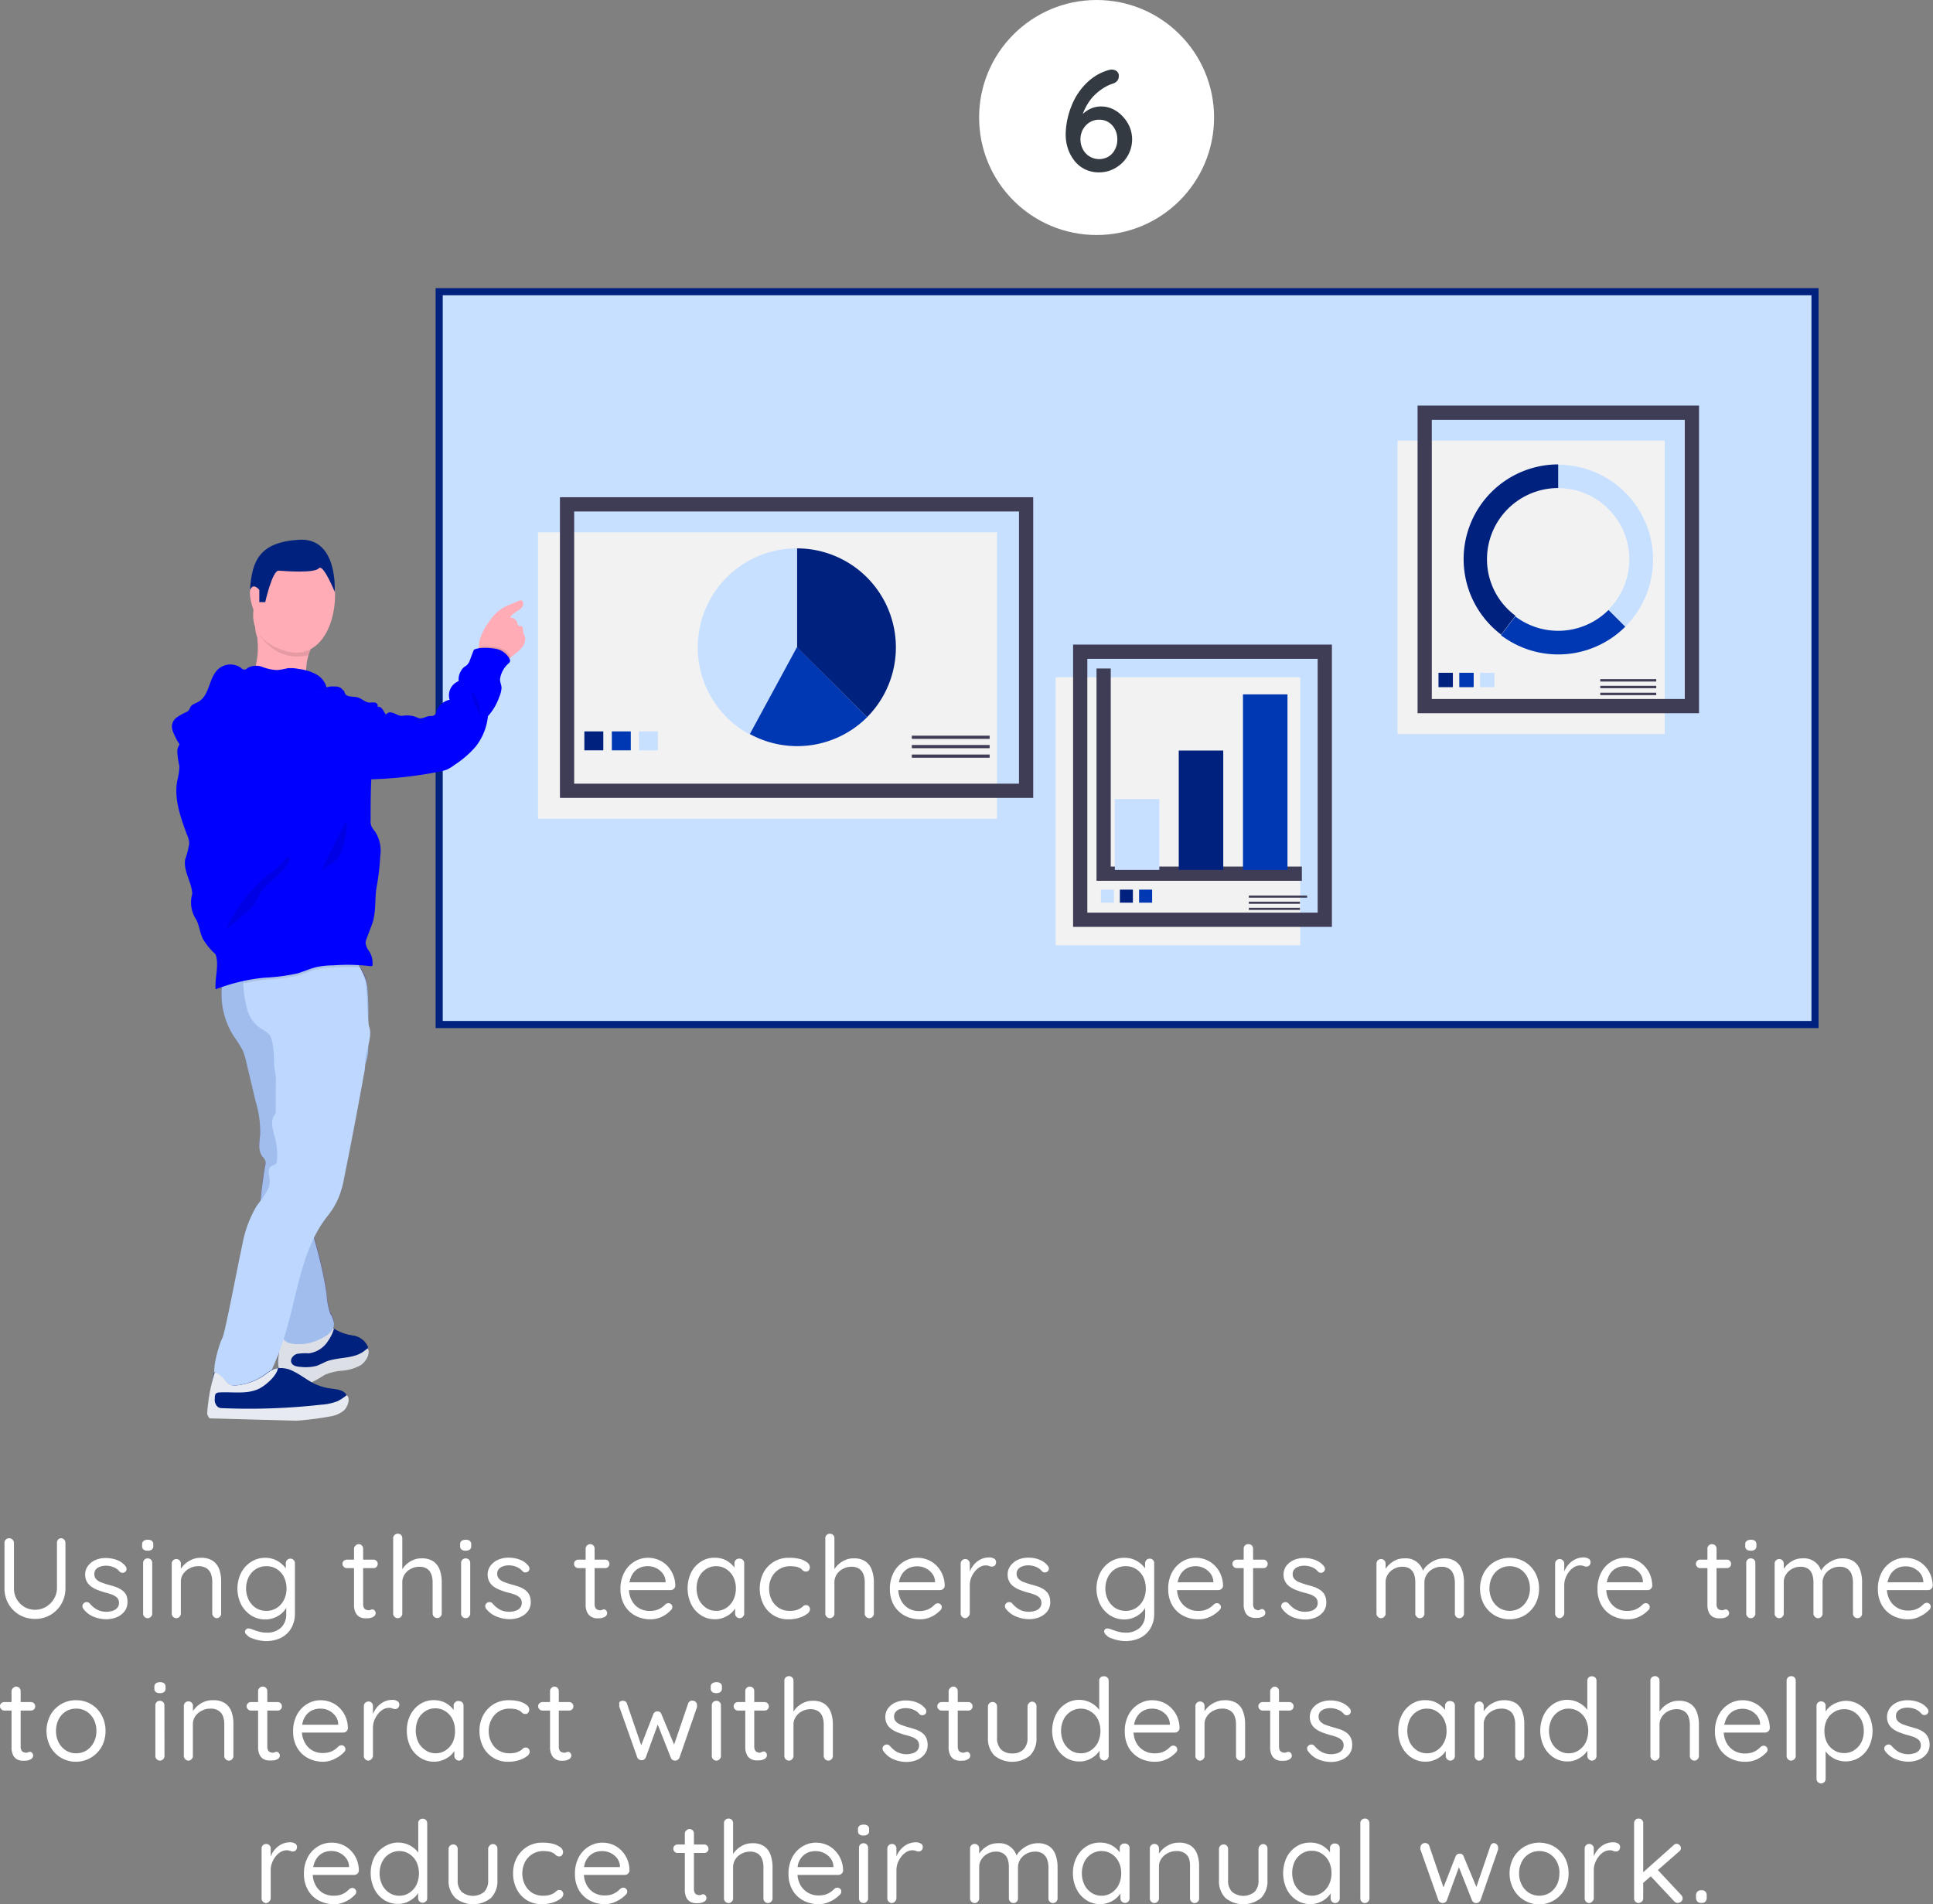 <svg xmlns="http://www.w3.org/2000/svg" viewBox="0 0 271.48 267.38"><rect x="0" y="0" width="271.48" height="267.38" fill="#808080" stroke="none"/><defs><style>.cls-1{fill:#fff;}.cls-10,.cls-15,.cls-2{isolation:isolate;}.cls-3{fill:#333a41;}.cls-18,.cls-4{fill:#c8e0ff;}.cls-4{stroke:#00217e;}.cls-17,.cls-4{stroke-miterlimit:10;}.cls-5{fill:#ffacb6;}.cls-6{fill:#65617d;}.cls-7{fill:#3f3d56;}.cls-8{fill:#00217e;}.cls-9{fill:#e8eaf2;}.cls-10{opacity:0.05;}.cls-11{fill:#696791;}.cls-12{fill:#a0bded;}.cls-13{fill:#bed7ff;}.cls-14{fill:blue;}.cls-15{opacity:0.1;}.cls-16{fill:#f2f2f2;}.cls-17{fill:none;stroke:#3f3d56;stroke-width:2px;}.cls-19{fill:#0037b2;}</style></defs><g id="Layer_2" data-name="Layer 2"><g id="Layer_4" data-name="Layer 4"><g id="point_6" data-name="point 6"><circle id="circle_6_point_6" data-name="circle 6 point 6" class="cls-1" cx="154.01" cy="16.5" r="16.5"/><g id="_6" data-name=" 6" class="cls-2"><g class="cls-2"><path class="cls-3" d="M154.36,24.2a4.36,4.36,0,0,1-2-.44,4.28,4.28,0,0,1-1.47-1.2,5.62,5.62,0,0,1-.91-1.71,6.12,6.12,0,0,1-.31-2,10.31,10.31,0,0,1,.18-1.79,11.59,11.59,0,0,1,.6-2.1,9.61,9.61,0,0,1,1.12-2.09,8.64,8.64,0,0,1,1.72-1.81,7.09,7.09,0,0,1,2.44-1.23,1.55,1.55,0,0,1,.4-.06,1.22,1.22,0,0,1,.69.21.83.83,0,0,1,.31.75,1,1,0,0,1-.23.63,1.26,1.26,0,0,1-.63.39,6,6,0,0,0-1.46.72,7.51,7.51,0,0,0-1.33,1.14,7,7,0,0,0-1,1.47,6.14,6.14,0,0,0-.62,1.69l-.5.08a4.74,4.74,0,0,1,.76-.89,3.88,3.88,0,0,1,1.1-.72,3.56,3.56,0,0,1,1.46-.29,3.69,3.69,0,0,1,1.59.36,4.43,4.43,0,0,1,1.37,1,5.1,5.1,0,0,1,1,1.48,4.59,4.59,0,0,1-.25,4.07,4.61,4.61,0,0,1-1.64,1.67A4.46,4.46,0,0,1,154.36,24.2Zm0-1.86a2.55,2.55,0,0,0,1.32-.35,2.43,2.43,0,0,0,.91-1,2.92,2.92,0,0,0,.33-1.4,3,3,0,0,0-.31-1.4,2.58,2.58,0,0,0-.88-1,2.4,2.4,0,0,0-1.35-.38,2.49,2.49,0,0,0-1.37.38,2.74,2.74,0,0,0-.93,1,3,3,0,0,0,0,2.76,2.51,2.51,0,0,0,.92,1A2.57,2.57,0,0,0,154.36,22.34Z"/></g></g><g id="Using_this_teachers_gets_more_time_to_interact_with_students_and_helps_reduce_their_manual_work." data-name="Using this teachers gets more time to interact with students and helps reduce their manual work." class="cls-2"><g class="cls-2"><path class="cls-1" d="M8.57,216a.58.58,0,0,1,.45.19.7.7,0,0,1,.17.47V223a4.31,4.31,0,0,1-.57,2.21,4.17,4.17,0,0,1-3.7,2.11,4.27,4.27,0,0,1-2.2-.57,4.19,4.19,0,0,1-1.53-1.54A4.4,4.4,0,0,1,.63,223v-6.35a.63.63,0,0,1,.19-.47A.62.62,0,0,1,1.3,216a.63.63,0,0,1,.46.19.63.63,0,0,1,.2.47V223a3.06,3.06,0,0,0,.4,1.57,3.1,3.1,0,0,0,1.08,1.08,2.92,2.92,0,0,0,1.48.39,3,3,0,0,0,1.5-.39,3.31,3.31,0,0,0,1.12-1.08A3,3,0,0,0,8,223v-6.35a.69.69,0,0,1,.16-.47A.55.55,0,0,1,8.57,216Z"/><path class="cls-1" d="M11.7,225.9a.63.63,0,0,1-.12-.44.53.53,0,0,1,.27-.4.52.52,0,0,1,.37-.1.59.59,0,0,1,.4.21,3.55,3.55,0,0,0,1,.84,2.88,2.88,0,0,0,1.41.31,3,3,0,0,0,.77-.13,1.33,1.33,0,0,0,.64-.39,1,1,0,0,0,.27-.74,1,1,0,0,0-.27-.72,2.24,2.24,0,0,0-.71-.43,7.43,7.43,0,0,0-.94-.29c-.35-.1-.7-.21-1-.33a3.79,3.79,0,0,1-.92-.47,2.21,2.21,0,0,1-.66-.7,2.07,2.07,0,0,1-.25-1,2,2,0,0,1,.4-1.25,2.62,2.62,0,0,1,1.05-.82,3.64,3.64,0,0,1,1.45-.28,4.49,4.49,0,0,1,.94.1,3.9,3.9,0,0,1,1,.35,2.63,2.63,0,0,1,.81.68.62.62,0,0,1,.16.4.49.49,0,0,1-.2.43.58.58,0,0,1-.4.12.6.6,0,0,1-.36-.16,2.1,2.1,0,0,0-.84-.62,2.82,2.82,0,0,0-1.11-.22,2.45,2.45,0,0,0-.75.12,1.39,1.39,0,0,0-.62.37,1.05,1.05,0,0,0-.24.73,1,1,0,0,0,.28.7,1.92,1.92,0,0,0,.74.44,10.21,10.21,0,0,0,1,.33q.51.13,1,.3a3.42,3.42,0,0,1,.85.44,1.93,1.93,0,0,1,.61.69A2.29,2.29,0,0,1,17.9,225a2,2,0,0,1-.42,1.27,2.62,2.62,0,0,1-1.1.82,3.91,3.91,0,0,1-1.46.28,4.81,4.81,0,0,1-1.74-.34A3.43,3.43,0,0,1,11.7,225.9Z"/><path class="cls-1" d="M20.74,217.74a.9.9,0,0,1-.59-.16.59.59,0,0,1-.19-.49v-.23a.57.57,0,0,1,.21-.49.92.92,0,0,1,.59-.16.87.87,0,0,1,.58.16.62.62,0,0,1,.19.49v.23a.59.59,0,0,1-.2.49A.92.92,0,0,1,20.74,217.74Zm.64,8.82a.63.63,0,0,1-.18.46.61.61,0,0,1-.46.2.6.6,0,0,1-.46-.2.63.63,0,0,1-.18-.46v-7.1a.63.63,0,0,1,.19-.46.61.61,0,0,1,.45-.18.63.63,0,0,1,.46.18.62.62,0,0,1,.18.46Z"/><path class="cls-1" d="M28.2,218.74a2.92,2.92,0,0,1,1.71.44,2.44,2.44,0,0,1,.89,1.2,5,5,0,0,1,.26,1.68v4.5a.63.63,0,0,1-.18.46.61.61,0,0,1-.46.2A.59.59,0,0,1,30,227a.64.64,0,0,1-.19-.46V222.1a3.17,3.17,0,0,0-.18-1.1,1.58,1.58,0,0,0-.61-.78,2,2,0,0,0-1.16-.3,2.54,2.54,0,0,0-1.23.3,2.43,2.43,0,0,0-.9.78,1.92,1.92,0,0,0-.33,1.1v4.46a.6.6,0,0,1-.19.46.59.59,0,0,1-.45.2.61.61,0,0,1-.46-.2.63.63,0,0,1-.18-.46v-7a.61.61,0,0,1,.18-.45.6.6,0,0,1,.46-.19.59.59,0,0,1,.46.19.61.61,0,0,1,.18.45v1.14l-.32.35a2.07,2.07,0,0,1,.37-.84,3.49,3.49,0,0,1,1.68-1.29A2.94,2.94,0,0,1,28.2,218.74Z"/><path class="cls-1" d="M37.22,218.74a3.45,3.45,0,0,1,1.3.23,3.49,3.49,0,0,1,1,.6,3.07,3.07,0,0,1,.69.77,1.37,1.37,0,0,1,.25.75l-.32-.19v-1.4a.61.61,0,0,1,.18-.45.64.64,0,0,1,.46-.19.63.63,0,0,1,.46.19.61.61,0,0,1,.18.45v7a4.05,4.05,0,0,1-.55,2.18A3.48,3.48,0,0,1,39.42,230a4.83,4.83,0,0,1-2.07.44,5.36,5.36,0,0,1-1.06-.13,6.69,6.69,0,0,1-1-.31,1.16,1.16,0,0,1-.56-.38.71.71,0,0,1-.3-.36.43.43,0,0,1,.06-.38.44.44,0,0,1,.38-.22,1.77,1.77,0,0,1,.58.14l.46.16a4.94,4.94,0,0,0,.7.2,3.61,3.61,0,0,0,.79.09,2.86,2.86,0,0,0,2.08-.71,2.53,2.53,0,0,0,.72-1.88v-1.49l.17.08a2,2,0,0,1-.38.83,2.88,2.88,0,0,1-.71.68,3.57,3.57,0,0,1-2,.64,3.71,3.71,0,0,1-2-.56,4.11,4.11,0,0,1-1.41-1.54,5,5,0,0,1,0-4.46,4,4,0,0,1,1.4-1.53A3.65,3.65,0,0,1,37.22,218.74Zm.18,1.18a2.69,2.69,0,0,0-1.47.41,2.85,2.85,0,0,0-1,1.11,3.67,3.67,0,0,0,0,3.21,3,3,0,0,0,1,1.13,2.69,2.69,0,0,0,1.47.41,2.6,2.6,0,0,0,1.47-.41,2.85,2.85,0,0,0,1-1.11,3.5,3.5,0,0,0,.37-1.61,3.57,3.57,0,0,0-.37-1.64,2.83,2.83,0,0,0-1-1.1A2.68,2.68,0,0,0,37.4,219.92Z"/><path class="cls-1" d="M48.7,219h3.76a.54.54,0,0,1,.42.18.58.58,0,0,1,.17.41.6.6,0,0,1-.17.43.57.57,0,0,1-.42.17H48.7a.58.58,0,0,1-.42-.18.58.58,0,0,1-.18-.43.54.54,0,0,1,.18-.41A.61.61,0,0,1,48.7,219Zm1.68-2.17a.57.57,0,0,1,.44.18.62.62,0,0,1,.18.46v7.72a1.24,1.24,0,0,0,.11.58.54.54,0,0,0,.3.26.94.94,0,0,0,.36.08.64.64,0,0,0,.28-.06.61.61,0,0,1,.28-.06.38.38,0,0,1,.29.16.56.56,0,0,1,.14.39.58.58,0,0,1-.34.49,1.45,1.45,0,0,1-.75.2,4,4,0,0,1-.55,0,1.75,1.75,0,0,1-.65-.2,1.4,1.4,0,0,1-.53-.59,2.38,2.38,0,0,1-.22-1.14v-7.79a.59.59,0,0,1,.19-.46A.66.66,0,0,1,50.38,216.82Z"/><path class="cls-1" d="M59.22,218.82a2.81,2.81,0,0,1,1.68.45,2.54,2.54,0,0,1,.88,1.22,5.26,5.26,0,0,1,.26,1.69v4.38a.64.64,0,1,1-1.28,0v-4.38a3.17,3.17,0,0,0-.18-1.1,1.53,1.53,0,0,0-.58-.78,1.83,1.83,0,0,0-1.11-.3,2.43,2.43,0,0,0-1.2.3,2.26,2.26,0,0,0-.87.78,2,2,0,0,0-.32,1.1v4.38a.63.63,0,0,1-.18.46.61.61,0,0,1-.46.2.59.59,0,0,1-.45-.2.6.6,0,0,1-.19-.46V216a.59.59,0,0,1,.19-.46.61.61,0,0,1,.45-.18.63.63,0,0,1,.47.18.65.65,0,0,1,.17.46v4.78l-.32.35a2.35,2.35,0,0,1,.36-.84,3.47,3.47,0,0,1,.68-.76,3.56,3.56,0,0,1,.93-.53A2.79,2.79,0,0,1,59.22,218.82Z"/><path class="cls-1" d="M65.4,217.74a.89.89,0,0,1-.59-.16.59.59,0,0,1-.19-.49v-.23a.56.56,0,0,1,.2-.49,1,1,0,0,1,.6-.16.86.86,0,0,1,.57.16.59.59,0,0,1,.19.49v.23a.56.56,0,0,1-.2.49A.87.87,0,0,1,65.4,217.74Zm.64,8.82a.65.65,0,0,1-.64.66.58.58,0,0,1-.46-.2.63.63,0,0,1-.18-.46v-7.1a.62.62,0,0,1,.18-.46.68.68,0,0,1,.92,0,.62.62,0,0,1,.18.46Z"/><path class="cls-1" d="M68.28,225.9a.64.64,0,0,1-.13-.44.53.53,0,0,1,.27-.4.56.56,0,0,1,.38-.1.59.59,0,0,1,.39.21,3.69,3.69,0,0,0,1,.84,2.94,2.94,0,0,0,1.41.31,2.89,2.89,0,0,0,.77-.13,1.36,1.36,0,0,0,.65-.39,1.06,1.06,0,0,0,.26-.74,1,1,0,0,0-.27-.72,2.08,2.08,0,0,0-.7-.43,7.6,7.6,0,0,0-1-.29c-.35-.1-.7-.21-1-.33a4,4,0,0,1-.92-.47,2.07,2.07,0,0,1-.65-.7,2,2,0,0,1-.25-1,2,2,0,0,1,.39-1.25A2.59,2.59,0,0,1,70,219a3.61,3.61,0,0,1,1.45-.28,4.4,4.4,0,0,1,.93.1,3.76,3.76,0,0,1,1,.35,2.78,2.78,0,0,1,.82.68.68.68,0,0,1,.16.4.5.5,0,0,1-.21.43.57.57,0,0,1-.39.12.6.6,0,0,1-.36-.16,2.17,2.17,0,0,0-.84-.62,2.89,2.89,0,0,0-1.11-.22,2.36,2.36,0,0,0-.75.12,1.34,1.34,0,0,0-.62.37,1,1,0,0,0-.25.73,1,1,0,0,0,.29.7,1.88,1.88,0,0,0,.73.44,10.43,10.43,0,0,0,1,.33c.34.09.67.19,1,.3a3.49,3.49,0,0,1,.86.44,1.93,1.93,0,0,1,.61.69,2.29,2.29,0,0,1,.22,1.07,2.05,2.05,0,0,1-.41,1.27,2.68,2.68,0,0,1-1.1.82,3.91,3.91,0,0,1-1.46.28,4.81,4.81,0,0,1-1.74-.34A3.43,3.43,0,0,1,68.28,225.9Z"/><path class="cls-1" d="M81.21,219H85a.54.54,0,0,1,.42.18.58.58,0,0,1,.17.41.6.6,0,0,1-.17.43.57.57,0,0,1-.42.17H81.21a.6.6,0,0,1-.59-.61.53.53,0,0,1,.17-.41A.61.61,0,0,1,81.21,219Zm1.68-2.17a.61.61,0,0,1,.45.18.65.65,0,0,1,.17.46v7.72a1.24,1.24,0,0,0,.11.58.57.57,0,0,0,.3.26.94.94,0,0,0,.36.08.61.61,0,0,0,.28-.06.61.61,0,0,1,.28-.06.39.39,0,0,1,.3.16.56.56,0,0,1,.13.39.59.59,0,0,1-.33.49,1.51,1.51,0,0,1-.76.2,4,4,0,0,1-.55,0A1.81,1.81,0,0,1,83,227a1.4,1.4,0,0,1-.53-.59,2.38,2.38,0,0,1-.22-1.14v-7.79a.63.63,0,0,1,.19-.46A.67.67,0,0,1,82.89,216.82Z"/><path class="cls-1" d="M91.4,227.38a4.51,4.51,0,0,1-2.24-.55,3.81,3.81,0,0,1-1.49-1.49,4.5,4.5,0,0,1-.53-2.2,4.79,4.79,0,0,1,.56-2.38,3.77,3.77,0,0,1,1.43-1.5,3.57,3.57,0,0,1,1.87-.52,3.83,3.83,0,0,1,1.43.27,3.71,3.71,0,0,1,1.22.79,4,4,0,0,1,.85,1.25,4,4,0,0,1,.34,1.62.59.59,0,0,1-.21.43.64.64,0,0,1-.45.18H87.86l-.28-1.1h6.16l-.26.22v-.35a2,2,0,0,0-.42-1.13,2.6,2.6,0,0,0-2.06-1,2.83,2.83,0,0,0-1,.16,2.35,2.35,0,0,0-.85.55,2.67,2.67,0,0,0-.6,1,4,4,0,0,0-.22,1.42,3.41,3.41,0,0,0,.37,1.63,2.81,2.81,0,0,0,1,1.11,2.85,2.85,0,0,0,1.55.41,3.15,3.15,0,0,0,1-.14,3,3,0,0,0,.72-.36,4.47,4.47,0,0,0,.5-.44.72.72,0,0,1,.42-.15.57.57,0,0,1,.38.16.53.53,0,0,1,.16.39.62.62,0,0,1-.26.48A4.15,4.15,0,0,1,93,227,3.66,3.66,0,0,1,91.4,227.38Z"/><path class="cls-1" d="M103.88,218.86a.63.63,0,0,1,.64.64v7.06a.6.6,0,0,1-.19.46.59.59,0,0,1-.45.2.65.65,0,0,1-.64-.66V225l.3,0a1.59,1.59,0,0,1-.24.77,3.29,3.29,0,0,1-.65.77,3.55,3.55,0,0,1-1,.59,3,3,0,0,1-1.21.24,3.49,3.49,0,0,1-2-.57,3.82,3.82,0,0,1-1.37-1.55,5.2,5.2,0,0,1,0-4.45,3.88,3.88,0,0,1,1.37-1.52,3.45,3.45,0,0,1,1.92-.55,3.55,3.55,0,0,1,1.28.22,3.2,3.2,0,0,1,1,.61,2.9,2.9,0,0,1,.69.85,2,2,0,0,1,.23.92l-.41-.09V219.5a.61.61,0,0,1,.18-.45A.66.66,0,0,1,103.88,218.86Zm-3.3,7.33a2.52,2.52,0,0,0,1.42-.41,3,3,0,0,0,1-1.13,3.66,3.66,0,0,0,.35-1.61,3.57,3.57,0,0,0-.35-1.59,2.8,2.8,0,0,0-1-1.12,2.52,2.52,0,0,0-1.42-.41,2.49,2.49,0,0,0-1.4.4,2.81,2.81,0,0,0-1,1.1,3.9,3.9,0,0,0,0,3.23,3,3,0,0,0,1,1.13A2.5,2.5,0,0,0,100.58,226.19Z"/><path class="cls-1" d="M110.89,218.74a5.6,5.6,0,0,1,1.47.17,3,3,0,0,1,1,.48.88.88,0,0,1,.38.69.68.68,0,0,1-.13.4.45.45,0,0,1-.4.19.61.61,0,0,1-.34-.08,1,1,0,0,1-.26-.21.9.9,0,0,0-.32-.22,1.84,1.84,0,0,0-.56-.18,4.74,4.74,0,0,0-.75-.06,2.88,2.88,0,0,0-2.59,1.54,3.34,3.34,0,0,0-.37,1.6,3.49,3.49,0,0,0,.36,1.6,3,3,0,0,0,1,1.12,2.81,2.81,0,0,0,1.52.41,3.39,3.39,0,0,0,.88-.09,3.07,3.07,0,0,0,.57-.23,1.72,1.72,0,0,0,.43-.32.57.57,0,0,1,.42-.16.52.52,0,0,1,.42.18.69.69,0,0,1,.14.43.86.86,0,0,1-.4.61,3.62,3.62,0,0,1-1.08.54,4.82,4.82,0,0,1-1.53.23,3.82,3.82,0,0,1-3.54-2.12,5,5,0,0,1,0-4.4,3.94,3.94,0,0,1,3.6-2.12Z"/><path class="cls-1" d="M119.91,218.82a2.76,2.76,0,0,1,1.67.45,2.48,2.48,0,0,1,.88,1.22,5,5,0,0,1,.27,1.69v4.38a.6.6,0,0,1-.19.46.59.59,0,0,1-.45.2.61.61,0,0,1-.46-.2.63.63,0,0,1-.18-.46v-4.38a3.17,3.17,0,0,0-.18-1.1,1.58,1.58,0,0,0-.58-.78,1.85,1.85,0,0,0-1.11-.3,2.43,2.43,0,0,0-1.2.3,2.2,2.2,0,0,0-.87.78,2,2,0,0,0-.32,1.1v4.38a.65.65,0,0,1-.64.66.59.59,0,0,1-.45-.2.6.6,0,0,1-.19-.46V216a.59.59,0,0,1,.19-.46.61.61,0,0,1,.45-.18.64.64,0,0,1,.47.18.65.65,0,0,1,.17.46v4.78l-.32.35a2.32,2.32,0,0,1,.35-.84,3.28,3.28,0,0,1,.69-.76,3.56,3.56,0,0,1,.93-.53A2.79,2.79,0,0,1,119.91,218.82Z"/><path class="cls-1" d="M129.24,227.38a4.51,4.51,0,0,1-2.24-.55,3.81,3.81,0,0,1-1.49-1.49,4.5,4.5,0,0,1-.53-2.2,4.9,4.9,0,0,1,.55-2.38,3.86,3.86,0,0,1,1.44-1.5,3.57,3.57,0,0,1,1.87-.52,3.83,3.83,0,0,1,1.43.27,3.71,3.71,0,0,1,1.22.79,4,4,0,0,1,.85,1.25,4,4,0,0,1,.34,1.62.59.59,0,0,1-.21.43.64.64,0,0,1-.45.18H125.7l-.29-1.1h6.16l-.25.22v-.35a1.91,1.91,0,0,0-.43-1.13,2.53,2.53,0,0,0-.92-.73,2.62,2.62,0,0,0-1.13-.25,2.83,2.83,0,0,0-1,.16,2.35,2.35,0,0,0-.85.55,2.67,2.67,0,0,0-.6,1,4,4,0,0,0-.23,1.42,3.41,3.41,0,0,0,.38,1.63,2.81,2.81,0,0,0,1,1.11,2.85,2.85,0,0,0,1.55.41,3.19,3.19,0,0,0,1-.14,2.77,2.77,0,0,0,.71-.36,3.86,3.86,0,0,0,.51-.44.72.72,0,0,1,.41-.15.57.57,0,0,1,.39.16.53.53,0,0,1,.16.39.62.62,0,0,1-.26.48,4.15,4.15,0,0,1-1.22.87A3.66,3.66,0,0,1,129.24,227.38Z"/><path class="cls-1" d="M135.56,227.22a.65.65,0,0,1-.64-.66v-7a.61.61,0,0,1,.18-.45.62.62,0,0,1,.46-.19.59.59,0,0,1,.46.19.61.61,0,0,1,.18.45v2.12l-.19-.34a3.62,3.62,0,0,1,.34-1,3.75,3.75,0,0,1,.63-.85,3.09,3.09,0,0,1,.88-.59,2.79,2.79,0,0,1,1.09-.21,1.31,1.31,0,0,1,.65.16.52.52,0,0,1,.29.48.61.61,0,0,1-.17.49.57.57,0,0,1-.4.16.93.93,0,0,1-.4-.09,1.34,1.34,0,0,0-.48-.08,1.64,1.64,0,0,0-.79.21,2.46,2.46,0,0,0-.72.62,3.24,3.24,0,0,0-.53.9,2.8,2.8,0,0,0-.2,1.08v3.89a.6.6,0,0,1-.19.46A.59.59,0,0,1,135.56,227.22Z"/><path class="cls-1" d="M141.27,225.9a.64.64,0,0,1-.13-.44.53.53,0,0,1,.27-.4.56.56,0,0,1,.38-.1.59.59,0,0,1,.39.21,3.59,3.59,0,0,0,1,.84,2.9,2.9,0,0,0,2.17.18,1.36,1.36,0,0,0,.65-.39,1,1,0,0,0,.26-.74,1,1,0,0,0-.27-.72,2.08,2.08,0,0,0-.7-.43,7.12,7.12,0,0,0-.95-.29c-.35-.1-.69-.21-1-.33a4,4,0,0,1-.92-.47,2.07,2.07,0,0,1-.65-.7,2,2,0,0,1-.25-1,2,2,0,0,1,.39-1.25A2.66,2.66,0,0,1,143,219a3.61,3.61,0,0,1,1.45-.28,4.4,4.4,0,0,1,.93.1,3.76,3.76,0,0,1,.95.35,2.66,2.66,0,0,1,.82.68.62.62,0,0,1,.16.4.5.5,0,0,1-.21.43.57.57,0,0,1-.39.12.6.6,0,0,1-.36-.16,2.1,2.1,0,0,0-.84-.62,2.89,2.89,0,0,0-1.11-.22,2.36,2.36,0,0,0-.75.12,1.39,1.39,0,0,0-.62.37,1,1,0,0,0-.25.73,1,1,0,0,0,.29.7,1.85,1.85,0,0,0,.74.44,10.21,10.21,0,0,0,1,.33c.34.09.67.19,1,.3a3.49,3.49,0,0,1,.86.44,1.93,1.93,0,0,1,.61.69,2.29,2.29,0,0,1,.22,1.07,2.05,2.05,0,0,1-.41,1.27,2.68,2.68,0,0,1-1.1.82,3.91,3.91,0,0,1-1.46.28,4.81,4.81,0,0,1-1.74-.34A3.43,3.43,0,0,1,141.27,225.9Z"/><path class="cls-1" d="M157.91,218.74a3.45,3.45,0,0,1,1.3.23,3.62,3.62,0,0,1,1,.6,3.27,3.27,0,0,1,.69.77,1.43,1.43,0,0,1,.24.75l-.32-.19v-1.4a.65.65,0,0,1,.64-.64.63.63,0,0,1,.47.19.6.6,0,0,1,.17.45v7a4,4,0,0,1-.55,2.18A3.43,3.43,0,0,1,160.1,230a4.78,4.78,0,0,1-2.06.44,5.45,5.45,0,0,1-1.07-.13,7,7,0,0,1-1-.31,1.21,1.21,0,0,1-.56-.38.64.64,0,0,1-.29-.36.46.46,0,0,1,0-.38.47.47,0,0,1,.39-.22,1.67,1.67,0,0,1,.57.14l.47.16a4.58,4.58,0,0,0,.7.2,3.59,3.59,0,0,0,.78.09,2.85,2.85,0,0,0,2.08-.71,2.53,2.53,0,0,0,.72-1.88v-1.49l.18.08a2,2,0,0,1-.38.83,2.92,2.92,0,0,1-.72.68,3.31,3.31,0,0,1-.94.47,3.49,3.49,0,0,1-1.05.17,3.76,3.76,0,0,1-2-.56,4,4,0,0,1-1.4-1.54,5,5,0,0,1,0-4.46,3.91,3.91,0,0,1,1.4-1.53A3.6,3.6,0,0,1,157.91,218.74Zm.18,1.18a2.72,2.72,0,0,0-1.48.41,2.83,2.83,0,0,0-1,1.11,3.67,3.67,0,0,0,0,3.21,3,3,0,0,0,1,1.13,2.72,2.72,0,0,0,1.48.41,2.63,2.63,0,0,0,1.47-.41,2.93,2.93,0,0,0,1-1.11,3.5,3.5,0,0,0,.36-1.61,3.57,3.57,0,0,0-.36-1.64,2.9,2.9,0,0,0-1-1.1A2.7,2.7,0,0,0,158.09,219.92Z"/><path class="cls-1" d="M168.33,227.38a4.48,4.48,0,0,1-2.24-.55,3.81,3.81,0,0,1-1.49-1.49,4.5,4.5,0,0,1-.53-2.2,4.79,4.79,0,0,1,.55-2.38,3.91,3.91,0,0,1,1.43-1.5,3.63,3.63,0,0,1,1.88-.52,3.86,3.86,0,0,1,1.43.27,3.57,3.57,0,0,1,1.21.79,3.82,3.82,0,0,1,.86,1.25,4.18,4.18,0,0,1,.34,1.62.59.59,0,0,1-.21.43.64.64,0,0,1-.45.18h-6.32l-.29-1.1h6.16l-.25.22v-.35a2.05,2.05,0,0,0-.43-1.13,2.6,2.6,0,0,0-2-1,2.93,2.93,0,0,0-1,.16,2.4,2.4,0,0,0-.84.55,2.67,2.67,0,0,0-.6,1,4,4,0,0,0-.23,1.42,3.41,3.41,0,0,0,.38,1.63,2.86,2.86,0,0,0,2.6,1.52,3.24,3.24,0,0,0,1-.14,2.77,2.77,0,0,0,.71-.36,3.86,3.86,0,0,0,.51-.44.67.67,0,0,1,.41-.15.55.55,0,0,1,.55.55.62.62,0,0,1-.26.48A4.29,4.29,0,0,1,170,227,3.69,3.69,0,0,1,168.33,227.38Z"/><path class="cls-1" d="M173.69,219h3.76a.54.54,0,0,1,.42.18.58.58,0,0,1,.17.41.6.6,0,0,1-.17.43.57.57,0,0,1-.42.17h-3.76a.58.58,0,0,1-.42-.18.58.58,0,0,1-.18-.43.54.54,0,0,1,.18-.41A.61.61,0,0,1,173.69,219Zm1.68-2.17a.57.57,0,0,1,.44.18.62.62,0,0,1,.18.46v7.72a1.24,1.24,0,0,0,.11.58.57.57,0,0,0,.3.26.94.94,0,0,0,.36.08A.64.64,0,0,0,177,226a.61.61,0,0,1,.28-.06.38.38,0,0,1,.29.16.56.56,0,0,1,.14.39.58.58,0,0,1-.34.49,1.45,1.45,0,0,1-.75.2,4,4,0,0,1-.55,0,1.81,1.81,0,0,1-.65-.2,1.4,1.4,0,0,1-.53-.59,2.38,2.38,0,0,1-.22-1.14v-7.79a.59.59,0,0,1,.19-.46A.66.66,0,0,1,175.37,216.82Z"/><path class="cls-1" d="M180.07,225.9a.64.64,0,0,1-.13-.44.53.53,0,0,1,.27-.4.56.56,0,0,1,.38-.1.59.59,0,0,1,.39.21,3.59,3.59,0,0,0,1,.84,2.9,2.9,0,0,0,2.17.18,1.36,1.36,0,0,0,.65-.39,1,1,0,0,0,.26-.74,1,1,0,0,0-.27-.72,2.08,2.08,0,0,0-.7-.43,7.12,7.12,0,0,0-1-.29c-.35-.1-.69-.21-1-.33a4,4,0,0,1-.92-.47,2.07,2.07,0,0,1-.65-.7,2,2,0,0,1-.25-1,2,2,0,0,1,.39-1.25,2.66,2.66,0,0,1,1.06-.82,3.61,3.61,0,0,1,1.45-.28,4.4,4.4,0,0,1,.93.1,3.76,3.76,0,0,1,1,.35,2.66,2.66,0,0,1,.82.68.62.62,0,0,1,.16.4.5.5,0,0,1-.21.43.57.57,0,0,1-.39.12.6.6,0,0,1-.36-.16,2.1,2.1,0,0,0-.84-.62,2.89,2.89,0,0,0-1.11-.22,2.36,2.36,0,0,0-.75.12,1.39,1.39,0,0,0-.62.37,1,1,0,0,0-.25.73,1,1,0,0,0,.29.7,1.85,1.85,0,0,0,.74.44,10.21,10.21,0,0,0,1,.33c.34.09.67.19,1,.3a3.49,3.49,0,0,1,.86.44,1.93,1.93,0,0,1,.61.69,2.29,2.29,0,0,1,.22,1.07,2.05,2.05,0,0,1-.41,1.27,2.68,2.68,0,0,1-1.1.82,3.91,3.91,0,0,1-1.46.28,4.81,4.81,0,0,1-1.74-.34A3.43,3.43,0,0,1,180.07,225.9Z"/><path class="cls-1" d="M197.27,218.82a2.51,2.51,0,0,1,2.67,2.11h-.24l.11-.29a2.45,2.45,0,0,1,.66-.86,4.09,4.09,0,0,1,1.07-.69,3.12,3.12,0,0,1,1.27-.27,2.75,2.75,0,0,1,1.66.45,2.46,2.46,0,0,1,.87,1.22,5,5,0,0,1,.27,1.7v4.37a.64.64,0,0,1-.19.46.59.59,0,0,1-.45.2.6.6,0,0,1-.47-.2.63.63,0,0,1-.17-.46v-4.34a3.29,3.29,0,0,0-.19-1.12,1.61,1.61,0,0,0-.59-.8,1.83,1.83,0,0,0-1.11-.3,2.43,2.43,0,0,0-1.2.3,2.31,2.31,0,0,0-.87.8,2.06,2.06,0,0,0-.32,1.12v4.34a.63.63,0,0,1-.17.46.6.6,0,0,1-.47.2.59.59,0,0,1-.45-.2.6.6,0,0,1-.19-.46v-4.38a3.44,3.44,0,0,0-.16-1.1,1.63,1.63,0,0,0-.57-.78,1.83,1.83,0,0,0-1.11-.3,2.31,2.31,0,0,0-1.16.3,2.21,2.21,0,0,0-.85.78,1.92,1.92,0,0,0-.32,1.1v4.38a.6.6,0,0,1-.19.46.59.59,0,0,1-.45.2.61.61,0,0,1-.46-.2.63.63,0,0,1-.18-.46v-7a.61.61,0,0,1,.18-.45.6.6,0,0,1,.46-.19.59.59,0,0,1,.46.19.61.61,0,0,1,.18.45v1.22l-.35.38a2.26,2.26,0,0,1,.32-.83,3.76,3.76,0,0,1,.68-.77,3.66,3.66,0,0,1,.93-.56A3.06,3.06,0,0,1,197.27,218.82Z"/><path class="cls-1" d="M216.15,223.06a4.5,4.5,0,0,1-.54,2.22,4.21,4.21,0,0,1-1.48,1.54,4.27,4.27,0,0,1-4.23,0,4.23,4.23,0,0,1-1.49-1.54,4.78,4.78,0,0,1,0-4.45,4.13,4.13,0,0,1,1.49-1.53,4.27,4.27,0,0,1,4.23,0,4.1,4.1,0,0,1,1.48,1.53A4.52,4.52,0,0,1,216.15,223.06Zm-1.28,0a3.45,3.45,0,0,0-.38-1.64,2.85,2.85,0,0,0-1-1.1,2.86,2.86,0,0,0-2.92,0,2.8,2.8,0,0,0-1,1.1,3.45,3.45,0,0,0-.38,1.64,3.39,3.39,0,0,0,.38,1.61,2.83,2.83,0,0,0,1,1.11,2.8,2.8,0,0,0,2.92,0,2.88,2.88,0,0,0,1-1.11A3.39,3.39,0,0,0,214.87,223.06Z"/><path class="cls-1" d="M219.05,227.22a.6.6,0,0,1-.46-.2.63.63,0,0,1-.18-.46v-7a.61.61,0,0,1,.18-.45.65.65,0,0,1,.92,0,.61.61,0,0,1,.18.45v2.12l-.2-.34a3.65,3.65,0,0,1,.35-1,3.24,3.24,0,0,1,.63-.85,3.09,3.09,0,0,1,.88-.59,2.75,2.75,0,0,1,1.09-.21,1.27,1.27,0,0,1,.64.16.53.53,0,0,1,.3.48.65.65,0,0,1-.17.49.58.58,0,0,1-.4.16.9.9,0,0,1-.4-.09,1.34,1.34,0,0,0-.48-.08,1.68,1.68,0,0,0-.8.21,2.59,2.59,0,0,0-.72.62,3.21,3.21,0,0,0-.52.9,2.8,2.8,0,0,0-.2,1.08v3.89a.64.64,0,0,1-.19.46A.59.59,0,0,1,219.05,227.22Z"/><path class="cls-1" d="M228.61,227.38a4.51,4.51,0,0,1-2.24-.55,3.79,3.79,0,0,1-1.48-1.49,4.4,4.4,0,0,1-.53-2.2,4.79,4.79,0,0,1,.55-2.38,3.84,3.84,0,0,1,1.43-1.5,3.59,3.59,0,0,1,1.87-.52,3.92,3.92,0,0,1,1.44.27,3.67,3.67,0,0,1,1.21.79,4,4,0,0,1,.86,1.25,4.18,4.18,0,0,1,.33,1.62.62.62,0,0,1-.2.43.64.64,0,0,1-.45.18h-6.32l-.29-1.1H231l-.26.22v-.35a2,2,0,0,0-.42-1.13,2.6,2.6,0,0,0-2.06-1,2.87,2.87,0,0,0-1,.16,2.44,2.44,0,0,0-.85.55,2.67,2.67,0,0,0-.6,1,4,4,0,0,0-.22,1.42,3.3,3.3,0,0,0,.38,1.63,2.85,2.85,0,0,0,1,1.11,2.89,2.89,0,0,0,1.56.41,3.24,3.24,0,0,0,1-.14,3.14,3.14,0,0,0,.71-.36,3.73,3.73,0,0,0,.5-.44.72.72,0,0,1,.42-.15.55.55,0,0,1,.54.55.61.61,0,0,1-.25.48,4.2,4.2,0,0,1-1.23.87A3.63,3.63,0,0,1,228.61,227.38Z"/><path class="cls-1" d="M238.77,219h3.76a.57.57,0,0,1,.43.18.57.57,0,0,1,.16.41.59.59,0,0,1-.16.43.6.6,0,0,1-.43.17h-3.76a.54.54,0,0,1-.41-.18.58.58,0,0,1-.18-.43.54.54,0,0,1,.18-.41A.57.57,0,0,1,238.77,219Zm1.68-2.17a.61.61,0,0,1,.45.18.62.62,0,0,1,.18.46v7.72a1.13,1.13,0,0,0,.11.58.51.51,0,0,0,.3.26.94.94,0,0,0,.36.08.57.57,0,0,0,.27-.06.68.68,0,0,1,.29-.06.38.38,0,0,1,.29.16.56.56,0,0,1,.14.39.58.58,0,0,1-.34.49,1.45,1.45,0,0,1-.75.2,4,4,0,0,1-.55,0,1.75,1.75,0,0,1-.65-.2,1.49,1.49,0,0,1-.54-.59,2.52,2.52,0,0,1-.21-1.14v-7.79A.59.59,0,0,1,240,217,.65.65,0,0,1,240.45,216.82Z"/><path class="cls-1" d="M245.89,217.74a.9.9,0,0,1-.59-.16.59.59,0,0,1-.19-.49v-.23a.57.57,0,0,1,.21-.49.92.92,0,0,1,.59-.16.87.87,0,0,1,.58.16.62.62,0,0,1,.19.49v.23a.59.59,0,0,1-.2.49A.92.92,0,0,1,245.89,217.74Zm.64,8.82a.63.63,0,0,1-.18.46.61.61,0,0,1-.46.2.6.6,0,0,1-.46-.2.63.63,0,0,1-.18-.46v-7.1a.59.59,0,0,1,.19-.46.61.61,0,0,1,.45-.18.63.63,0,0,1,.46.18.62.62,0,0,1,.18.46Z"/><path class="cls-1" d="M253.19,218.82a2.51,2.51,0,0,1,2.67,2.11h-.24l.11-.29a2.45,2.45,0,0,1,.66-.86,4.09,4.09,0,0,1,1.07-.69,3.11,3.11,0,0,1,1.26-.27,2.76,2.76,0,0,1,1.67.45,2.59,2.59,0,0,1,.87,1.22,5,5,0,0,1,.26,1.7v4.37a.63.63,0,0,1-.18.46.63.63,0,0,1-.92,0,.63.63,0,0,1-.18-.46v-4.34a3.29,3.29,0,0,0-.18-1.12,1.61,1.61,0,0,0-.59-.8,1.83,1.83,0,0,0-1.11-.3,2.43,2.43,0,0,0-1.2.3,2.24,2.24,0,0,0-.87.8,2.06,2.06,0,0,0-.32,1.12v4.34a.67.67,0,0,1-.17.46.62.62,0,0,1-.47.2.59.59,0,0,1-.45-.2.6.6,0,0,1-.19-.46v-4.38a3.18,3.18,0,0,0-.17-1.1,1.55,1.55,0,0,0-.56-.78,1.83,1.83,0,0,0-1.11-.3,2.37,2.37,0,0,0-1.17.3,2.25,2.25,0,0,0-.84.78,1.92,1.92,0,0,0-.32,1.1v4.38a.6.6,0,0,1-.19.46.59.59,0,0,1-.45.2.61.61,0,0,1-.46-.2.63.63,0,0,1-.18-.46v-7a.61.61,0,0,1,.18-.45.6.6,0,0,1,.46-.19.59.59,0,0,1,.46.19.61.61,0,0,1,.18.45v1.22l-.36.38a2.48,2.48,0,0,1,.33-.83,3.76,3.76,0,0,1,.68-.77,3.66,3.66,0,0,1,.93-.56A3,3,0,0,1,253.19,218.82Z"/><path class="cls-1" d="M268,227.38a4.48,4.48,0,0,1-2.24-.55,3.81,3.81,0,0,1-1.49-1.49,4.5,4.5,0,0,1-.53-2.2,4.79,4.79,0,0,1,.55-2.38,3.91,3.91,0,0,1,1.43-1.5,3.63,3.63,0,0,1,1.88-.52,3.83,3.83,0,0,1,1.43.27,3.57,3.57,0,0,1,1.21.79,3.82,3.82,0,0,1,.86,1.25,4.18,4.18,0,0,1,.34,1.62.59.59,0,0,1-.21.43.64.64,0,0,1-.45.18H264.5l-.29-1.1h6.16l-.25.22v-.35a2.05,2.05,0,0,0-.43-1.13,2.53,2.53,0,0,0-.92-.73,2.62,2.62,0,0,0-1.13-.25,2.83,2.83,0,0,0-.95.16,2.35,2.35,0,0,0-.85.55,2.67,2.67,0,0,0-.6,1A4,4,0,0,0,265,223a3.41,3.41,0,0,0,.38,1.63,2.86,2.86,0,0,0,2.6,1.52,3.24,3.24,0,0,0,1-.14,2.77,2.77,0,0,0,.71-.36,3.86,3.86,0,0,0,.51-.44.69.69,0,0,1,.41-.15.55.55,0,0,1,.55.55.62.62,0,0,1-.26.48,4.29,4.29,0,0,1-1.22.87A3.69,3.69,0,0,1,268,227.38Z"/></g><g class="cls-2"><path class="cls-1" d="M.59,239H4.35a.58.58,0,0,1,.43.18.57.57,0,0,1,.16.41.59.59,0,0,1-.16.43.61.61,0,0,1-.43.17H.59A.54.54,0,0,1,.18,240a.58.58,0,0,1-.18-.43.54.54,0,0,1,.18-.41A.57.57,0,0,1,.59,239Zm1.68-2.17a.61.61,0,0,1,.45.18.62.62,0,0,1,.18.46v7.72a1.13,1.13,0,0,0,.11.58.52.52,0,0,0,.29.26,1,1,0,0,0,.36.08.61.61,0,0,0,.28-.06.64.64,0,0,1,.28-.06.38.38,0,0,1,.3.16.56.56,0,0,1,.14.39.6.6,0,0,1-.34.49,1.45,1.45,0,0,1-.75.2,3.94,3.94,0,0,1-.55,0,1.75,1.75,0,0,1-.65-.2,1.42,1.42,0,0,1-.54-.59,2.52,2.52,0,0,1-.21-1.14v-7.79a.59.59,0,0,1,.19-.46A.65.65,0,0,1,2.27,236.82Z"/><path class="cls-1" d="M14.82,243.06a4.51,4.51,0,0,1-.55,2.22,4.16,4.16,0,0,1-5.7,1.54,4.16,4.16,0,0,1-1.49-1.54,4.78,4.78,0,0,1,0-4.45,4.06,4.06,0,0,1,1.49-1.53,3.93,3.93,0,0,1,2.1-.56,4,4,0,0,1,3.6,2.09A4.52,4.52,0,0,1,14.82,243.06Zm-1.28,0a3.45,3.45,0,0,0-.38-1.64,2.85,2.85,0,0,0-1-1.1,2.73,2.73,0,0,0-1.47-.4,2.68,2.68,0,0,0-1.45.4,2.82,2.82,0,0,0-1,1.1,3.45,3.45,0,0,0-.37,1.64,3.38,3.38,0,0,0,.37,1.61,2.85,2.85,0,0,0,1,1.11,2.61,2.61,0,0,0,1.45.41,2.65,2.65,0,0,0,1.47-.41,2.88,2.88,0,0,0,1-1.11A3.39,3.39,0,0,0,13.54,243.06Z"/><path class="cls-1" d="M22.46,237.74a.9.9,0,0,1-.59-.16.59.59,0,0,1-.19-.49v-.23a.57.57,0,0,1,.21-.49.92.92,0,0,1,.59-.16.87.87,0,0,1,.58.16.62.62,0,0,1,.19.49v.23a.59.59,0,0,1-.2.49A.92.92,0,0,1,22.46,237.74Zm.64,8.82a.63.63,0,0,1-.18.46.63.63,0,0,1-.92,0,.63.63,0,0,1-.18-.46v-7.1A.63.63,0,0,1,22,239a.61.61,0,0,1,.45-.18.62.62,0,0,1,.64.64Z"/><path class="cls-1" d="M29.92,238.74a2.92,2.92,0,0,1,1.71.44,2.44,2.44,0,0,1,.89,1.2,5,5,0,0,1,.26,1.68v4.5a.63.63,0,0,1-.18.46.61.61,0,0,1-.46.2.59.59,0,0,1-.45-.2.6.6,0,0,1-.19-.46V242.1a3.17,3.17,0,0,0-.18-1.1,1.58,1.58,0,0,0-.61-.78,2,2,0,0,0-1.16-.3,2.54,2.54,0,0,0-1.23.3,2.43,2.43,0,0,0-.9.78,1.92,1.92,0,0,0-.33,1.1v4.46a.6.6,0,0,1-.19.46.59.59,0,0,1-.45.2A.61.61,0,0,1,26,247a.63.63,0,0,1-.18-.46v-7a.61.61,0,0,1,.18-.45.6.6,0,0,1,.46-.19.59.59,0,0,1,.46.19.61.61,0,0,1,.18.45v1.14l-.32.35a2.07,2.07,0,0,1,.37-.84,3.49,3.49,0,0,1,1.68-1.29A2.94,2.94,0,0,1,29.92,238.74Z"/><path class="cls-1" d="M35.23,239H39a.58.58,0,0,1,.43.18.57.57,0,0,1,.16.41.59.59,0,0,1-.16.43.61.61,0,0,1-.43.17H35.23a.54.54,0,0,1-.41-.18.58.58,0,0,1-.18-.43.54.54,0,0,1,.18-.41A.57.57,0,0,1,35.23,239Zm1.68-2.17a.61.61,0,0,1,.45.18.62.62,0,0,1,.18.46v7.72a1.13,1.13,0,0,0,.11.58.52.52,0,0,0,.29.26,1,1,0,0,0,.36.08.61.61,0,0,0,.28-.06.64.64,0,0,1,.28-.06.38.38,0,0,1,.3.16.56.56,0,0,1,.14.39A.6.6,0,0,1,39,247a1.48,1.48,0,0,1-.75.2,3.94,3.94,0,0,1-.55,0A1.75,1.75,0,0,1,37,247a1.42,1.42,0,0,1-.54-.59,2.52,2.52,0,0,1-.21-1.14v-7.79a.59.59,0,0,1,.19-.46A.65.65,0,0,1,36.91,236.82Z"/><path class="cls-1" d="M45.42,247.38a4.51,4.51,0,0,1-2.24-.55,3.79,3.79,0,0,1-1.48-1.49,4.4,4.4,0,0,1-.53-2.2,4.79,4.79,0,0,1,.55-2.38,3.84,3.84,0,0,1,1.43-1.5,3.59,3.59,0,0,1,1.87-.52,3.92,3.92,0,0,1,1.44.27,3.67,3.67,0,0,1,1.21.79,4,4,0,0,1,.86,1.25,4.18,4.18,0,0,1,.33,1.62.62.62,0,0,1-.2.43.64.64,0,0,1-.45.18H41.89l-.29-1.1h6.16l-.26.22v-.35a2,2,0,0,0-.42-1.13,2.6,2.6,0,0,0-2.06-1,2.87,2.87,0,0,0-1,.16,2.44,2.44,0,0,0-.85.55,2.67,2.67,0,0,0-.6,1A4,4,0,0,0,42.4,243a3.3,3.3,0,0,0,.38,1.63,2.85,2.85,0,0,0,1,1.11,2.89,2.89,0,0,0,1.56.41,3.24,3.24,0,0,0,1-.14,3,3,0,0,0,.71-.36,3.73,3.73,0,0,0,.5-.44.72.72,0,0,1,.42-.15.55.55,0,0,1,.54.55.61.61,0,0,1-.25.48,4.2,4.2,0,0,1-1.23.87A3.63,3.63,0,0,1,45.42,247.38Z"/><path class="cls-1" d="M51.74,247.22a.59.59,0,0,1-.45-.2.6.6,0,0,1-.19-.46v-7a.65.65,0,0,1,.64-.64.6.6,0,0,1,.47.19.64.64,0,0,1,.17.45v2.12l-.19-.34a3.65,3.65,0,0,1,.35-1,3.24,3.24,0,0,1,.63-.85,3,3,0,0,1,.88-.59,2.75,2.75,0,0,1,1.09-.21,1.27,1.27,0,0,1,.64.16.53.53,0,0,1,.3.48.61.61,0,0,1-.18.49.55.55,0,0,1-.4.16.93.93,0,0,1-.4-.09,1.26,1.26,0,0,0-.48-.08,1.67,1.67,0,0,0-.79.21,2.59,2.59,0,0,0-.72.62,3.5,3.5,0,0,0-.53.9,3,3,0,0,0-.2,1.08v3.89a.63.63,0,0,1-.18.46A.61.61,0,0,1,51.74,247.22Z"/><path class="cls-1" d="M64.46,238.86a.63.63,0,0,1,.47.19.64.64,0,0,1,.17.45v7.06a.63.63,0,0,1-.18.46.61.61,0,0,1-.46.2A.59.59,0,0,1,64,247a.6.6,0,0,1-.19-.46V245l.31,0a1.59,1.59,0,0,1-.24.77,3.11,3.11,0,0,1-.66.77,3.5,3.5,0,0,1-1,.59,3.09,3.09,0,0,1-1.22.24,3.49,3.49,0,0,1-2-.57,3.9,3.9,0,0,1-1.37-1.55,4.83,4.83,0,0,1-.49-2.22,4.7,4.7,0,0,1,.5-2.23,3.94,3.94,0,0,1,1.36-1.52,3.46,3.46,0,0,1,1.93-.55,3.59,3.59,0,0,1,1.28.22,3.31,3.31,0,0,1,1,.61,2.87,2.87,0,0,1,.68.85,2,2,0,0,1,.24.92l-.42-.09V239.5a.58.58,0,0,1,.19-.45A.62.62,0,0,1,64.46,238.86Zm-3.29,7.33a2.51,2.51,0,0,0,1.41-.41,2.89,2.89,0,0,0,1-1.13A3.53,3.53,0,0,0,63.9,243a3.44,3.44,0,0,0-.35-1.59,2.73,2.73,0,0,0-1-1.12,2.51,2.51,0,0,0-1.41-.41,2.47,2.47,0,0,0-1.4.4,2.73,2.73,0,0,0-1,1.1,3.9,3.9,0,0,0,0,3.23,2.89,2.89,0,0,0,1,1.13A2.48,2.48,0,0,0,61.17,246.19Z"/><path class="cls-1" d="M71.47,238.74a5.5,5.5,0,0,1,1.47.17,2.88,2.88,0,0,1,1,.48.86.86,0,0,1,.39.69.69.69,0,0,1-.14.4.44.44,0,0,1-.39.19.59.59,0,0,1-.34-.08.86.86,0,0,1-.26-.21,1.05,1.05,0,0,0-.33-.22,1.75,1.75,0,0,0-.56-.18,4.56,4.56,0,0,0-.75-.06,2.85,2.85,0,0,0-1.54.42,2.88,2.88,0,0,0-1,1.12,3.24,3.24,0,0,0-.38,1.6,3.37,3.37,0,0,0,.37,1.6,2.89,2.89,0,0,0,1,1.12,2.86,2.86,0,0,0,1.52.41,3.53,3.53,0,0,0,.89-.09,3.07,3.07,0,0,0,.57-.23,1.65,1.65,0,0,0,.42-.32.58.58,0,0,1,.43-.16.48.48,0,0,1,.41.18.64.64,0,0,1,.15.43.9.9,0,0,1-.4.61,3.62,3.62,0,0,1-1.08.54,4.91,4.91,0,0,1-1.53.23,3.85,3.85,0,0,1-3.55-2.12,4.84,4.84,0,0,1-.5-2.2,4.58,4.58,0,0,1,.52-2.2,4.08,4.08,0,0,1,1.45-1.55A4,4,0,0,1,71.47,238.74Z"/><path class="cls-1" d="M76.17,239h3.77a.54.54,0,0,1,.42.18.58.58,0,0,1,.17.41.6.6,0,0,1-.17.43.57.57,0,0,1-.42.17H76.17a.57.57,0,0,1-.41-.18.58.58,0,0,1-.18-.43.54.54,0,0,1,.18-.41A.6.6,0,0,1,76.17,239Zm1.68-2.17a.58.58,0,0,1,.45.18.62.62,0,0,1,.18.46v7.72a1.24,1.24,0,0,0,.11.58.54.54,0,0,0,.3.26.94.94,0,0,0,.36.08.64.64,0,0,0,.28-.06.61.61,0,0,1,.28-.06.38.38,0,0,1,.29.16.56.56,0,0,1,.14.39.58.58,0,0,1-.34.49,1.45,1.45,0,0,1-.75.2,4,4,0,0,1-.55,0A1.75,1.75,0,0,1,78,247a1.4,1.4,0,0,1-.53-.59,2.38,2.38,0,0,1-.22-1.14v-7.79a.59.59,0,0,1,.19-.46A.65.65,0,0,1,77.85,236.82Z"/><path class="cls-1" d="M97.26,238.8a.6.6,0,0,1,.44.18.58.58,0,0,1,.19.46s0,.09,0,.14a.65.65,0,0,1,0,.13l-2.46,7.09a.71.71,0,0,1-.27.32.67.67,0,0,1-.39.1.63.63,0,0,1-.56-.42l-2-5.06.32,0-1.82,5a.62.62,0,0,1-.56.42.72.72,0,0,1-.4-.1.59.59,0,0,1-.26-.32l-2.51-7.09a.86.86,0,0,1,0-.27A.64.64,0,0,1,87,239a.69.69,0,0,1,.83-.09.46.46,0,0,1,.22.3l2.16,6.3h-.33l1.87-4.8a.58.58,0,0,1,.59-.4.57.57,0,0,1,.36.1.59.59,0,0,1,.2.3l2,4.8-.41,0,2.16-6.32A.58.58,0,0,1,97.26,238.8Z"/><path class="cls-1" d="M100.61,237.74a.87.87,0,0,1-.59-.16.59.59,0,0,1-.2-.49v-.23a.57.57,0,0,1,.21-.49.94.94,0,0,1,.59-.16.87.87,0,0,1,.58.16.59.59,0,0,1,.19.49v.23a.59.59,0,0,1-.2.49A.89.89,0,0,1,100.61,237.74Zm.64,8.82a.6.6,0,0,1-.19.46.59.59,0,0,1-.45.2.62.62,0,0,1-.47-.2.67.67,0,0,1-.17-.46v-7.1a.62.62,0,0,1,.18-.46.63.63,0,0,1,.46-.18.61.61,0,0,1,.45.18.59.59,0,0,1,.19.46Z"/><path class="cls-1" d="M103.63,239h3.76a.6.6,0,0,1,.59.59.56.56,0,0,1-.17.43.57.57,0,0,1-.42.17h-3.76a.58.58,0,0,1-.42-.18.61.61,0,0,1-.17-.43.57.57,0,0,1,.17-.41A.61.61,0,0,1,103.63,239Zm1.68-2.17a.6.6,0,0,1,.62.64v7.72a1.12,1.12,0,0,0,.12.58.52.52,0,0,0,.29.26,1,1,0,0,0,.36.08A.61.61,0,0,0,107,246a.64.64,0,0,1,.28-.06.38.38,0,0,1,.3.16.56.56,0,0,1,.13.39.59.59,0,0,1-.33.49,1.5,1.5,0,0,1-.75.2,4.18,4.18,0,0,1-.56,0,1.76,1.76,0,0,1-.64-.2,1.36,1.36,0,0,1-.54-.59,2.51,2.51,0,0,1-.22-1.14v-7.79a.6.6,0,0,1,.2-.46A.63.63,0,0,1,105.31,236.82Z"/><path class="cls-1" d="M114.16,238.82a2.78,2.78,0,0,1,1.67.45,2.54,2.54,0,0,1,.88,1.22,5,5,0,0,1,.26,1.69v4.38a.63.63,0,0,1-.18.46.6.6,0,0,1-.46.2.59.59,0,0,1-.45-.2.64.64,0,0,1-.19-.46v-4.38a3.18,3.18,0,0,0-.17-1.1,1.54,1.54,0,0,0-.59-.78,1.83,1.83,0,0,0-1.11-.3,2.48,2.48,0,0,0-1.2.3,2.24,2.24,0,0,0-.86.78,1.92,1.92,0,0,0-.32,1.1v4.38a.6.6,0,0,1-.19.46.59.59,0,0,1-.45.2.65.65,0,0,1-.64-.66V236a.62.62,0,0,1,.18-.46.65.65,0,0,1,.46-.18.6.6,0,0,1,.46.18.62.62,0,0,1,.18.46v4.78l-.32.35a2.32,2.32,0,0,1,.35-.84,3.28,3.28,0,0,1,.69-.76,3.56,3.56,0,0,1,.93-.53A2.79,2.79,0,0,1,114.16,238.82Z"/><path class="cls-1" d="M124.08,245.9a.64.64,0,0,1-.13-.44.53.53,0,0,1,.27-.4.55.55,0,0,1,.38-.1.59.59,0,0,1,.39.21,3.69,3.69,0,0,0,1,.84,2.92,2.92,0,0,0,2.18.18,1.36,1.36,0,0,0,.65-.39,1.06,1.06,0,0,0,.26-.74,1,1,0,0,0-.27-.72,2.19,2.19,0,0,0-.7-.43,7.6,7.6,0,0,0-.95-.29c-.35-.1-.7-.21-1-.33a3.79,3.79,0,0,1-.92-.47,2.07,2.07,0,0,1-.65-.7,2,2,0,0,1-.25-1,2,2,0,0,1,.39-1.25,2.59,2.59,0,0,1,1.06-.82,3.59,3.59,0,0,1,1.44-.28,4.49,4.49,0,0,1,.94.1,3.76,3.76,0,0,1,.95.35,2.78,2.78,0,0,1,.82.68.68.68,0,0,1,.16.4.5.5,0,0,1-.21.43.57.57,0,0,1-.39.12.55.55,0,0,1-.36-.16,2.25,2.25,0,0,0-.84-.62,2.89,2.89,0,0,0-1.11-.22,2.46,2.46,0,0,0-.76.12,1.36,1.36,0,0,0-.61.37,1,1,0,0,0-.25.73,1,1,0,0,0,.29.7,1.88,1.88,0,0,0,.73.44,10.43,10.43,0,0,0,1,.33c.34.09.67.19,1,.3a3.49,3.49,0,0,1,.86.44,2,2,0,0,1,.61.69,2.29,2.29,0,0,1,.22,1.07,2,2,0,0,1-.42,1.27,2.59,2.59,0,0,1-1.09.82,4,4,0,0,1-1.47.28,4.8,4.8,0,0,1-1.73-.34A3.38,3.38,0,0,1,124.08,245.9Z"/><path class="cls-1" d="M132.21,239H136a.54.54,0,0,1,.42.18.58.58,0,0,1,.17.41.6.6,0,0,1-.17.43.57.57,0,0,1-.42.17h-3.76a.58.58,0,0,1-.42-.18.58.58,0,0,1-.18-.43.54.54,0,0,1,.18-.41A.61.61,0,0,1,132.21,239Zm1.68-2.17a.57.57,0,0,1,.44.18.62.62,0,0,1,.18.46v7.72a1.24,1.24,0,0,0,.11.58.57.57,0,0,0,.3.26.94.94,0,0,0,.36.08.64.64,0,0,0,.28-.06.61.61,0,0,1,.28-.06.38.38,0,0,1,.29.16.56.56,0,0,1,.14.39.58.58,0,0,1-.34.49,1.45,1.45,0,0,1-.75.2,4,4,0,0,1-.55,0,1.81,1.81,0,0,1-.65-.2,1.4,1.4,0,0,1-.53-.59,2.38,2.38,0,0,1-.22-1.14v-7.79a.59.59,0,0,1,.19-.46A.66.66,0,0,1,133.89,236.82Z"/><path class="cls-1" d="M144.93,238.94a.59.59,0,0,1,.46.19.61.61,0,0,1,.18.45V244a3.39,3.39,0,0,1-.91,2.51,4,4,0,0,1-5,0,3.39,3.39,0,0,1-.91-2.51v-4.37a.62.62,0,0,1,.19-.45.58.58,0,0,1,.45-.19.6.6,0,0,1,.47.19.6.6,0,0,1,.17.45V244a2.24,2.24,0,0,0,.56,1.65,2.15,2.15,0,0,0,1.57.56,2.12,2.12,0,0,0,1.59-.56,2.24,2.24,0,0,0,.56-1.65v-4.37a.61.61,0,0,1,.18-.45A.59.59,0,0,1,144.93,238.94Z"/><path class="cls-1" d="M155.07,235.38a.6.6,0,0,1,.46.18.62.62,0,0,1,.18.46v10.54a.64.64,0,1,1-1.28,0V245l.3-.11a1.67,1.67,0,0,1-.23.81,2.94,2.94,0,0,1-.65.79,3.93,3.93,0,0,1-1,.61,3,3,0,0,1-1.21.24,3.56,3.56,0,0,1-2-.56,4,4,0,0,1-1.36-1.54,5.13,5.13,0,0,1,0-4.46,3.89,3.89,0,0,1,1.36-1.53,3.54,3.54,0,0,1,4.21.28,2.94,2.94,0,0,1,.7.85,2,2,0,0,1,.25.92l-.42-.09V236a.62.62,0,0,1,.18-.46A.65.65,0,0,1,155.07,235.38Zm-3.3,10.81a2.45,2.45,0,0,0,1.43-.41,2.86,2.86,0,0,0,1-1.12,3.88,3.88,0,0,0,0-3.22,2.84,2.84,0,0,0-1-1.11,2.63,2.63,0,0,0-2.82,0,2.74,2.74,0,0,0-1,1.11,3.76,3.76,0,0,0,0,3.21,2.86,2.86,0,0,0,1,1.13A2.5,2.5,0,0,0,151.77,246.19Z"/><path class="cls-1" d="M162.22,247.38a4.51,4.51,0,0,1-2.24-.55,3.88,3.88,0,0,1-1.49-1.49,4.5,4.5,0,0,1-.52-2.2,4.79,4.79,0,0,1,.55-2.38,3.84,3.84,0,0,1,1.43-1.5,3.59,3.59,0,0,1,1.87-.52,3.83,3.83,0,0,1,1.43.27,3.61,3.61,0,0,1,1.22.79,4,4,0,0,1,.86,1.25,4.18,4.18,0,0,1,.33,1.62.59.59,0,0,1-.21.43.6.6,0,0,1-.44.18h-6.32l-.29-1.1h6.16l-.26.22v-.35a2,2,0,0,0-.42-1.13,2.6,2.6,0,0,0-2.06-1,2.83,2.83,0,0,0-.95.16,2.44,2.44,0,0,0-.85.55,2.67,2.67,0,0,0-.6,1,4,4,0,0,0-.22,1.42,3.41,3.41,0,0,0,.37,1.63,2.81,2.81,0,0,0,1.05,1.11,2.87,2.87,0,0,0,1.55.41,3.26,3.26,0,0,0,1-.14,3.14,3.14,0,0,0,.71-.36,3.73,3.73,0,0,0,.5-.44.72.72,0,0,1,.42-.15.55.55,0,0,1,.54.55.61.61,0,0,1-.25.48,4.2,4.2,0,0,1-1.23.87A3.66,3.66,0,0,1,162.22,247.38Z"/><path class="cls-1" d="M172,238.74a3,3,0,0,1,1.72.44,2.43,2.43,0,0,1,.88,1.2,5,5,0,0,1,.27,1.68v4.5a.6.6,0,0,1-.19.46.59.59,0,0,1-.45.2.61.61,0,0,1-.46-.2.63.63,0,0,1-.18-.46V242.1a3,3,0,0,0-.19-1.1,1.56,1.56,0,0,0-.6-.78,2,2,0,0,0-1.16-.3,2.61,2.61,0,0,0-1.24.3,2.32,2.32,0,0,0-.89.78,1.86,1.86,0,0,0-.34,1.1v4.46a.63.63,0,0,1-.18.46.61.61,0,0,1-.46.2.59.59,0,0,1-.45-.2.6.6,0,0,1-.19-.46v-7a.65.65,0,0,1,.64-.64.61.61,0,0,1,.47.19.64.64,0,0,1,.17.45v1.14l-.32.35a2.38,2.38,0,0,1,.37-.84,3.43,3.43,0,0,1,.72-.76,3.74,3.74,0,0,1,1-.53A2.94,2.94,0,0,1,172,238.74Z"/><path class="cls-1" d="M177.33,239h3.76a.54.54,0,0,1,.42.18.58.58,0,0,1,.17.41.6.6,0,0,1-.17.43.57.57,0,0,1-.42.17h-3.76a.58.58,0,0,1-.42-.18.58.58,0,0,1-.18-.43.54.54,0,0,1,.18-.41A.61.61,0,0,1,177.33,239Zm1.68-2.17a.57.57,0,0,1,.44.18.62.62,0,0,1,.18.46v7.72a1.24,1.24,0,0,0,.11.58.57.57,0,0,0,.3.26.94.94,0,0,0,.36.08.64.64,0,0,0,.28-.06A.61.61,0,0,1,181,246a.38.38,0,0,1,.29.16.56.56,0,0,1,.14.39.58.58,0,0,1-.34.49,1.45,1.45,0,0,1-.75.2,4,4,0,0,1-.55,0,1.75,1.75,0,0,1-.65-.2,1.4,1.4,0,0,1-.53-.59,2.38,2.38,0,0,1-.22-1.14v-7.79a.59.59,0,0,1,.19-.46A.66.66,0,0,1,179,236.82Z"/><path class="cls-1" d="M183.71,245.9a.64.64,0,0,1-.13-.44.53.53,0,0,1,.27-.4.56.56,0,0,1,.38-.1.59.59,0,0,1,.39.21,3.59,3.59,0,0,0,1,.84,2.9,2.9,0,0,0,2.17.18,1.36,1.36,0,0,0,.65-.39,1,1,0,0,0,.26-.74,1,1,0,0,0-.27-.72,2.08,2.08,0,0,0-.7-.43,7.6,7.6,0,0,0-.95-.29c-.35-.1-.69-.21-1-.33a4,4,0,0,1-.92-.47,2.07,2.07,0,0,1-.65-.7,2,2,0,0,1-.25-1,2,2,0,0,1,.39-1.25,2.66,2.66,0,0,1,1.06-.82,3.61,3.61,0,0,1,1.45-.28,4.4,4.4,0,0,1,.93.1,3.76,3.76,0,0,1,.95.35,2.78,2.78,0,0,1,.82.68.62.62,0,0,1,.16.4.5.5,0,0,1-.21.43.57.57,0,0,1-.39.12.6.6,0,0,1-.36-.16,2.1,2.1,0,0,0-.84-.62,2.89,2.89,0,0,0-1.11-.22,2.36,2.36,0,0,0-.75.12,1.39,1.39,0,0,0-.62.37,1,1,0,0,0-.25.73,1,1,0,0,0,.29.7,1.85,1.85,0,0,0,.74.44,10.21,10.21,0,0,0,1,.33c.34.09.67.19,1,.3a3.49,3.49,0,0,1,.86.44,1.93,1.93,0,0,1,.61.69,2.29,2.29,0,0,1,.22,1.07,2.05,2.05,0,0,1-.41,1.27,2.68,2.68,0,0,1-1.1.82,3.91,3.91,0,0,1-1.46.28,4.81,4.81,0,0,1-1.74-.34A3.43,3.43,0,0,1,183.71,245.9Z"/><path class="cls-1" d="M203.69,238.86a.63.63,0,0,1,.47.19.64.64,0,0,1,.17.45v7.06a.63.63,0,0,1-.18.46.61.61,0,0,1-.46.2.59.59,0,0,1-.45-.2.6.6,0,0,1-.19-.46V245l.31,0a1.59,1.59,0,0,1-.24.77,3.11,3.11,0,0,1-.66.77,3.5,3.5,0,0,1-1,.59,3.09,3.09,0,0,1-1.22.24,3.49,3.49,0,0,1-2-.57,3.9,3.9,0,0,1-1.37-1.55,4.83,4.83,0,0,1-.49-2.22,4.7,4.7,0,0,1,.5-2.23,3.94,3.94,0,0,1,1.36-1.52,3.46,3.46,0,0,1,1.93-.55,3.59,3.59,0,0,1,1.28.22,3.31,3.31,0,0,1,1,.61,2.87,2.87,0,0,1,.68.85,2,2,0,0,1,.24.92l-.42-.09V239.5a.58.58,0,0,1,.19-.45A.62.62,0,0,1,203.69,238.86Zm-3.29,7.33a2.51,2.51,0,0,0,1.41-.41,2.89,2.89,0,0,0,1-1.13,3.53,3.53,0,0,0,.35-1.61,3.44,3.44,0,0,0-.35-1.59,2.73,2.73,0,0,0-1-1.12,2.51,2.51,0,0,0-1.41-.41,2.47,2.47,0,0,0-1.4.4,2.73,2.73,0,0,0-1,1.1,3.9,3.9,0,0,0,0,3.23,2.89,2.89,0,0,0,1,1.13A2.48,2.48,0,0,0,200.4,246.19Z"/><path class="cls-1" d="M211.21,238.74a3,3,0,0,1,1.72.44,2.43,2.43,0,0,1,.88,1.2,5,5,0,0,1,.27,1.68v4.5a.6.6,0,0,1-.19.46.59.59,0,0,1-.45.2.61.61,0,0,1-.46-.2.63.63,0,0,1-.18-.46V242.1a3,3,0,0,0-.19-1.1,1.56,1.56,0,0,0-.6-.78,2,2,0,0,0-1.16-.3,2.61,2.61,0,0,0-1.24.3,2.32,2.32,0,0,0-.89.78,1.86,1.86,0,0,0-.34,1.1v4.46a.65.65,0,0,1-.64.66.59.59,0,0,1-.45-.2.6.6,0,0,1-.19-.46v-7a.65.65,0,0,1,.64-.64.61.61,0,0,1,.47.19.64.64,0,0,1,.17.45v1.14l-.32.35a2.21,2.21,0,0,1,.37-.84,3.43,3.43,0,0,1,.72-.76,3.74,3.74,0,0,1,1-.53A2.94,2.94,0,0,1,211.21,238.74Z"/><path class="cls-1" d="M223.58,235.38a.64.64,0,0,1,.47.18.65.65,0,0,1,.17.46v10.54a.63.63,0,0,1-.18.46.61.61,0,0,1-.46.2.59.59,0,0,1-.45-.2.6.6,0,0,1-.19-.46V245l.31-.11a1.69,1.69,0,0,1-.24.81,2.94,2.94,0,0,1-.65.79,3.93,3.93,0,0,1-1,.61,3,3,0,0,1-1.21.24,3.51,3.51,0,0,1-1.95-.56,3.93,3.93,0,0,1-1.37-1.54,5.13,5.13,0,0,1,0-4.46,3.89,3.89,0,0,1,1.36-1.53,3.54,3.54,0,0,1,4.21.28,2.94,2.94,0,0,1,.7.85,2,2,0,0,1,.25.92l-.42-.09V236a.59.59,0,0,1,.19-.46A.61.61,0,0,1,223.58,235.38Zm-3.29,10.81a2.44,2.44,0,0,0,1.42-.41,2.78,2.78,0,0,0,1-1.12,3.88,3.88,0,0,0,0-3.22,2.76,2.76,0,0,0-1-1.11,2.51,2.51,0,0,0-1.41-.41,2.48,2.48,0,0,0-1.4.41,2.76,2.76,0,0,0-1,1.11,3.85,3.85,0,0,0,0,3.21,2.89,2.89,0,0,0,1,1.13A2.48,2.48,0,0,0,220.29,246.19Z"/><path class="cls-1" d="M235.79,238.82a2.78,2.78,0,0,1,1.67.45,2.48,2.48,0,0,1,.88,1.22,5,5,0,0,1,.26,1.69v4.38a.63.63,0,0,1-.18.46.6.6,0,0,1-.46.2.59.59,0,0,1-.45-.2.63.63,0,0,1-.18-.46v-4.38a3.17,3.17,0,0,0-.18-1.1,1.54,1.54,0,0,0-.59-.78,1.83,1.83,0,0,0-1.11-.3,2.48,2.48,0,0,0-1.2.3,2.24,2.24,0,0,0-.86.78,2,2,0,0,0-.32,1.1v4.38a.6.6,0,0,1-.19.46.59.59,0,0,1-.45.2.65.65,0,0,1-.64-.66V236a.62.62,0,0,1,.18-.46.65.65,0,0,1,.46-.18.6.6,0,0,1,.46.18.62.62,0,0,1,.18.46v4.78l-.32.35a2.32,2.32,0,0,1,.35-.84,3.28,3.28,0,0,1,.69-.76,3.56,3.56,0,0,1,.93-.53A2.79,2.79,0,0,1,235.79,238.82Z"/><path class="cls-1" d="M245.12,247.38a4.48,4.48,0,0,1-2.24-.55,3.81,3.81,0,0,1-1.49-1.49,4.5,4.5,0,0,1-.53-2.2,4.79,4.79,0,0,1,.55-2.38,3.91,3.91,0,0,1,1.43-1.5,3.63,3.63,0,0,1,1.88-.52,3.83,3.83,0,0,1,1.43.27,3.57,3.57,0,0,1,1.21.79,3.82,3.82,0,0,1,.86,1.25,4.18,4.18,0,0,1,.34,1.62.59.59,0,0,1-.21.43.64.64,0,0,1-.45.18h-6.32l-.29-1.1h6.16l-.25.22v-.35a2,2,0,0,0-.43-1.13,2.53,2.53,0,0,0-.92-.73,2.62,2.62,0,0,0-1.13-.25,2.83,2.83,0,0,0-.95.16,2.35,2.35,0,0,0-.85.55,2.67,2.67,0,0,0-.6,1,4,4,0,0,0-.23,1.42,3.41,3.41,0,0,0,.38,1.63,2.86,2.86,0,0,0,2.6,1.52,3.24,3.24,0,0,0,1-.14,2.77,2.77,0,0,0,.71-.36,3.86,3.86,0,0,0,.51-.44.69.69,0,0,1,.41-.15.55.55,0,0,1,.55.55.62.62,0,0,1-.26.48,4.29,4.29,0,0,1-1.22.87A3.69,3.69,0,0,1,245.12,247.38Z"/><path class="cls-1" d="M252.2,246.56a.6.6,0,0,1-.19.46.63.63,0,0,1-.46.2.59.59,0,0,1-.45-.2.63.63,0,0,1-.18-.46V236a.63.63,0,0,1,.19-.46.61.61,0,0,1,.45-.18.63.63,0,0,1,.47.18.61.61,0,0,1,.17.46Z"/><path class="cls-1" d="M259.17,238.82a3.62,3.62,0,0,1,1.95.54,3.8,3.8,0,0,1,1.36,1.5,5,5,0,0,1,0,4.41,3.79,3.79,0,0,1-1.36,1.52,3.61,3.61,0,0,1-3,.37,3.79,3.79,0,0,1-.94-.48,3.25,3.25,0,0,1-.71-.67,2.83,2.83,0,0,1-.42-.75l.35-.22v4.72a.63.63,0,0,1-.17.46.6.6,0,0,1-.46.2.63.63,0,0,1-.46-.19.65.65,0,0,1-.19-.47V239.54a.63.63,0,0,1,.19-.46.68.68,0,0,1,.92,0,.61.61,0,0,1,.17.46V241l-.24-.13a2.47,2.47,0,0,1,.4-.77,2.66,2.66,0,0,1,.69-.64,3.07,3.07,0,0,1,.91-.44A3.3,3.3,0,0,1,259.17,238.82ZM259,240a2.56,2.56,0,0,0-1.42.4,2.65,2.65,0,0,0-1,1.09,3.47,3.47,0,0,0-.35,1.58,3.57,3.57,0,0,0,.35,1.59,2.68,2.68,0,0,0,1,1.1,2.56,2.56,0,0,0,1.42.4,2.5,2.5,0,0,0,1.41-.4,2.94,2.94,0,0,0,1-1.1,3.57,3.57,0,0,0,.35-1.59,3.47,3.47,0,0,0-.35-1.58,2.91,2.91,0,0,0-1-1.09A2.5,2.5,0,0,0,259,240Z"/><path class="cls-1" d="M264.77,245.9a.64.64,0,0,1-.13-.44.53.53,0,0,1,.27-.4.55.55,0,0,1,.38-.1.59.59,0,0,1,.39.21,3.69,3.69,0,0,0,1,.84,2.88,2.88,0,0,0,1.41.31,3,3,0,0,0,.77-.13,1.33,1.33,0,0,0,.64-.39,1,1,0,0,0,.27-.74,1,1,0,0,0-.27-.72,2.13,2.13,0,0,0-.71-.43,7.43,7.43,0,0,0-.94-.29c-.35-.1-.7-.21-1-.33a3.79,3.79,0,0,1-.92-.47,2.21,2.21,0,0,1-.66-.7,2.19,2.19,0,0,1,.15-2.28,2.62,2.62,0,0,1,1.05-.82,3.67,3.67,0,0,1,1.45-.28,4.49,4.49,0,0,1,.94.1,3.9,3.9,0,0,1,1,.35,2.63,2.63,0,0,1,.81.68.69.69,0,0,1,.17.4.5.5,0,0,1-.21.43.57.57,0,0,1-.39.12.6.6,0,0,1-.37-.16A2.1,2.1,0,0,0,269,240a2.82,2.82,0,0,0-1.11-.22,2.45,2.45,0,0,0-.75.12,1.45,1.45,0,0,0-.62.37,1.05,1.05,0,0,0-.24.73,1,1,0,0,0,.28.7,1.92,1.92,0,0,0,.74.44,9.64,9.64,0,0,0,1,.33c.34.09.66.19,1,.3a3.42,3.42,0,0,1,.85.44,1.93,1.93,0,0,1,.61.69A2.29,2.29,0,0,1,271,245a2,2,0,0,1-.42,1.27,2.62,2.62,0,0,1-1.1.82,3.91,3.91,0,0,1-1.46.28,4.76,4.76,0,0,1-1.73-.34A3.32,3.32,0,0,1,264.77,245.9Z"/></g><g class="cls-2"><path class="cls-1" d="M37.38,267.22a.6.6,0,0,1-.46-.2.63.63,0,0,1-.18-.46v-7a.61.61,0,0,1,.18-.45.65.65,0,0,1,.92,0,.61.61,0,0,1,.18.45v2.12l-.2-.34a3.65,3.65,0,0,1,.35-1,3.24,3.24,0,0,1,.63-.85,3.09,3.09,0,0,1,.88-.59,2.75,2.75,0,0,1,1.09-.21,1.33,1.33,0,0,1,.65.16.54.54,0,0,1,.29.48.65.65,0,0,1-.17.49.57.57,0,0,1-.4.16.9.9,0,0,1-.4-.09,1.34,1.34,0,0,0-.48-.08,1.71,1.71,0,0,0-.8.21,2.59,2.59,0,0,0-.72.62,3.21,3.21,0,0,0-.52.9,2.8,2.8,0,0,0-.2,1.08v3.89a.64.64,0,0,1-.19.46A.59.59,0,0,1,37.38,267.22Z"/><path class="cls-1" d="M46.94,267.38a4.51,4.51,0,0,1-2.24-.55,3.79,3.79,0,0,1-1.48-1.49,4.4,4.4,0,0,1-.53-2.2,4.79,4.79,0,0,1,.55-2.38,3.84,3.84,0,0,1,1.43-1.5,3.59,3.59,0,0,1,1.87-.52A3.92,3.92,0,0,1,48,259a3.67,3.67,0,0,1,1.21.79,4,4,0,0,1,.86,1.25,4.18,4.18,0,0,1,.33,1.62.62.62,0,0,1-.2.43.64.64,0,0,1-.45.18H43.41l-.29-1.1h6.16l-.26.22v-.35a2,2,0,0,0-.42-1.13,2.6,2.6,0,0,0-2.06-1,2.87,2.87,0,0,0-.95.16,2.44,2.44,0,0,0-.85.55,2.67,2.67,0,0,0-.6,1,4,4,0,0,0-.22,1.42,3.3,3.3,0,0,0,.38,1.63,2.85,2.85,0,0,0,1,1.11,2.89,2.89,0,0,0,1.56.41,3.24,3.24,0,0,0,1-.14,3,3,0,0,0,.71-.36,3.73,3.73,0,0,0,.5-.44.72.72,0,0,1,.42-.15.55.55,0,0,1,.54.55.61.61,0,0,1-.25.48,4.2,4.2,0,0,1-1.23.87A3.63,3.63,0,0,1,46.94,267.38Z"/><path class="cls-1" d="M59.36,255.38a.6.6,0,0,1,.46.18A.62.62,0,0,1,60,256v10.54a.64.64,0,1,1-1.28,0V265l.3-.11a1.67,1.67,0,0,1-.23.81,2.94,2.94,0,0,1-.65.79,3.93,3.93,0,0,1-1,.61,3,3,0,0,1-1.21.24,3.56,3.56,0,0,1-2-.56,4,4,0,0,1-1.36-1.54,5.13,5.13,0,0,1,0-4.46A3.89,3.89,0,0,1,54,259.29a3.54,3.54,0,0,1,4.21.28,2.94,2.94,0,0,1,.7.85,2,2,0,0,1,.25.92l-.42-.09V256a.62.62,0,0,1,.18-.46A.65.65,0,0,1,59.36,255.38Zm-3.3,10.81a2.45,2.45,0,0,0,1.43-.41,2.86,2.86,0,0,0,1-1.12,3.88,3.88,0,0,0,0-3.22,2.84,2.84,0,0,0-1-1.11,2.63,2.63,0,0,0-2.82,0,2.74,2.74,0,0,0-1,1.11,3.76,3.76,0,0,0,0,3.21,2.86,2.86,0,0,0,1,1.13A2.5,2.5,0,0,0,56.06,266.19Z"/><path class="cls-1" d="M69.22,258.94a.59.59,0,0,1,.46.19.61.61,0,0,1,.18.45V264a3.39,3.39,0,0,1-.91,2.51,4,4,0,0,1-5,0A3.35,3.35,0,0,1,63,264v-4.37a.65.65,0,0,1,.64-.64.6.6,0,0,1,.47.19.64.64,0,0,1,.17.45V264a2.24,2.24,0,0,0,.56,1.65,2.51,2.51,0,0,0,3.16,0,2.24,2.24,0,0,0,.56-1.65v-4.37a.61.61,0,0,1,.18-.45A.59.59,0,0,1,69.22,258.94Z"/><path class="cls-1" d="M76.22,258.74a5.63,5.63,0,0,1,1.48.17,3,3,0,0,1,1,.48.88.88,0,0,1,.38.69.69.69,0,0,1-.14.4.44.44,0,0,1-.39.19.59.59,0,0,1-.34-.08,1,1,0,0,1-.26-.21,1.05,1.05,0,0,0-.33-.22,1.66,1.66,0,0,0-.56-.18,4.56,4.56,0,0,0-.75-.06,2.88,2.88,0,0,0-2.58,1.54,3.6,3.6,0,0,0,0,3.2,3,3,0,0,0,1,1.12,2.86,2.86,0,0,0,1.52.41,3.48,3.48,0,0,0,.89-.09,3.07,3.07,0,0,0,.57-.23,1.65,1.65,0,0,0,.42-.32.6.6,0,0,1,.43-.16.48.48,0,0,1,.41.18.64.64,0,0,1,.15.43.9.9,0,0,1-.4.61,3.62,3.62,0,0,1-1.08.54,4.91,4.91,0,0,1-1.53.23,3.94,3.94,0,0,1-2.13-.57,3.84,3.84,0,0,1-1.41-1.55,4.72,4.72,0,0,1-.51-2.2,4.58,4.58,0,0,1,.52-2.2,4.08,4.08,0,0,1,1.45-1.55A4,4,0,0,1,76.22,258.74Z"/><path class="cls-1" d="M85,267.38a4.51,4.51,0,0,1-2.24-.55,3.88,3.88,0,0,1-1.49-1.49,4.5,4.5,0,0,1-.52-2.2,4.79,4.79,0,0,1,.55-2.38,3.84,3.84,0,0,1,1.43-1.5,3.59,3.59,0,0,1,1.87-.52A3.83,3.83,0,0,1,86,259a3.61,3.61,0,0,1,1.22.79,4,4,0,0,1,.86,1.25,4.18,4.18,0,0,1,.33,1.62.59.59,0,0,1-.21.43.6.6,0,0,1-.44.18H81.46l-.29-1.1h6.16l-.26.22v-.35a2,2,0,0,0-.42-1.13,2.62,2.62,0,0,0-.92-.73,2.66,2.66,0,0,0-1.14-.25,2.83,2.83,0,0,0-1,.16,2.35,2.35,0,0,0-.85.55,2.67,2.67,0,0,0-.6,1A4,4,0,0,0,82,263a3.41,3.41,0,0,0,.37,1.63,2.81,2.81,0,0,0,1,1.11,2.87,2.87,0,0,0,1.55.41,3.26,3.26,0,0,0,1-.14,3.14,3.14,0,0,0,.71-.36,4.47,4.47,0,0,0,.5-.44.72.72,0,0,1,.42-.15.55.55,0,0,1,.38.16.53.53,0,0,1,.16.39.61.61,0,0,1-.25.48,4.2,4.2,0,0,1-1.23.87A3.66,3.66,0,0,1,85,267.38Z"/><path class="cls-1" d="M95.15,259h3.76a.6.6,0,0,1,.59.59.56.56,0,0,1-.17.43.57.57,0,0,1-.42.17H95.15a.54.54,0,0,1-.41-.18.58.58,0,0,1-.18-.43.54.54,0,0,1,.18-.41A.57.57,0,0,1,95.15,259Zm1.68-2.17a.61.61,0,0,1,.45.18.62.62,0,0,1,.18.46v7.72a1.13,1.13,0,0,0,.11.58.52.52,0,0,0,.29.26,1,1,0,0,0,.36.08.61.61,0,0,0,.28-.06.64.64,0,0,1,.28-.06.38.38,0,0,1,.3.16.56.56,0,0,1,.14.39.6.6,0,0,1-.34.49,1.48,1.48,0,0,1-.75.2,3.94,3.94,0,0,1-.55,0,1.75,1.75,0,0,1-.65-.2,1.42,1.42,0,0,1-.54-.59,2.52,2.52,0,0,1-.21-1.14v-7.79a.59.59,0,0,1,.19-.46A.65.65,0,0,1,96.83,256.82Z"/><path class="cls-1" d="M105.68,258.82a2.78,2.78,0,0,1,1.67.45,2.48,2.48,0,0,1,.88,1.22,5,5,0,0,1,.27,1.69v4.38a.64.64,0,0,1-.19.46.6.6,0,0,1-.46.2.59.59,0,0,1-.45-.2.63.63,0,0,1-.18-.46v-4.38a3.17,3.17,0,0,0-.18-1.1,1.58,1.58,0,0,0-.58-.78,1.88,1.88,0,0,0-1.12-.3,2.48,2.48,0,0,0-1.2.3,2.24,2.24,0,0,0-.86.78,2,2,0,0,0-.32,1.1v4.38a.6.6,0,0,1-.19.46.59.59,0,0,1-.45.2.65.65,0,0,1-.64-.66V256a.62.62,0,0,1,.18-.46.65.65,0,0,1,.46-.18.6.6,0,0,1,.46.18.62.62,0,0,1,.18.46v4.78l-.32.35a2.32,2.32,0,0,1,.35-.84,3.28,3.28,0,0,1,.69-.76,3.56,3.56,0,0,1,.93-.53A2.79,2.79,0,0,1,105.68,258.82Z"/><path class="cls-1" d="M115,267.38a4.48,4.48,0,0,1-2.24-.55,3.81,3.81,0,0,1-1.49-1.49,4.5,4.5,0,0,1-.53-2.2,4.9,4.9,0,0,1,.55-2.38,3.91,3.91,0,0,1,1.43-1.5,3.63,3.63,0,0,1,1.88-.52A3.83,3.83,0,0,1,116,259a3.57,3.57,0,0,1,1.21.79,3.82,3.82,0,0,1,.86,1.25,4.18,4.18,0,0,1,.34,1.62.59.59,0,0,1-.21.43.64.64,0,0,1-.45.18h-6.32l-.29-1.1h6.16l-.25.22v-.35a2,2,0,0,0-.43-1.13,2.53,2.53,0,0,0-.92-.73,2.62,2.62,0,0,0-1.13-.25,2.83,2.83,0,0,0-1,.16,2.35,2.35,0,0,0-.85.55,2.67,2.67,0,0,0-.6,1A4,4,0,0,0,112,263a3.41,3.41,0,0,0,.38,1.63,2.86,2.86,0,0,0,2.6,1.52,3.24,3.24,0,0,0,1-.14,2.77,2.77,0,0,0,.71-.36,3.86,3.86,0,0,0,.51-.44.69.69,0,0,1,.41-.15.55.55,0,0,1,.55.55.62.62,0,0,1-.26.48,4.29,4.29,0,0,1-1.22.87A3.69,3.69,0,0,1,115,267.38Z"/><path class="cls-1" d="M121.28,257.74a.87.87,0,0,1-.59-.16.59.59,0,0,1-.19-.49v-.23a.56.56,0,0,1,.2-.49.94.94,0,0,1,.59-.16.87.87,0,0,1,.58.16.59.59,0,0,1,.19.49v.23a.56.56,0,0,1-.2.49A.87.87,0,0,1,121.28,257.74Zm.64,8.82a.6.6,0,0,1-.19.46.59.59,0,0,1-.45.2.62.62,0,0,1-.47-.2.67.67,0,0,1-.17-.46v-7.1a.62.62,0,0,1,.18-.46.65.65,0,0,1,.46-.18.61.61,0,0,1,.45.18.59.59,0,0,1,.19.46Z"/><path class="cls-1" d="M125.26,267.22a.59.59,0,0,1-.45-.2.6.6,0,0,1-.19-.46v-7a.65.65,0,0,1,.64-.64.61.61,0,0,1,.47.19.64.64,0,0,1,.17.45v2.12l-.19-.34a3.62,3.62,0,0,1,.34-1,3.51,3.51,0,0,1,.64-.85,3,3,0,0,1,.88-.59,2.74,2.74,0,0,1,1.08-.21,1.31,1.31,0,0,1,.65.16.53.53,0,0,1,.3.48.61.61,0,0,1-.18.49.55.55,0,0,1-.4.16.93.93,0,0,1-.4-.09,1.34,1.34,0,0,0-.48-.08,1.67,1.67,0,0,0-.79.21,2.59,2.59,0,0,0-.72.62,3.5,3.5,0,0,0-.53.9,3,3,0,0,0-.2,1.08v3.89a.63.63,0,0,1-.18.46A.61.61,0,0,1,125.26,267.22Z"/><path class="cls-1" d="M140.19,258.82a2.51,2.51,0,0,1,2.67,2.11h-.24l.11-.29a2.45,2.45,0,0,1,.66-.86,4.09,4.09,0,0,1,1.07-.69,3.12,3.12,0,0,1,1.27-.27,2.75,2.75,0,0,1,1.66.45,2.46,2.46,0,0,1,.87,1.22,5,5,0,0,1,.27,1.7v4.37a.64.64,0,0,1-.19.46.59.59,0,0,1-.45.2.6.6,0,0,1-.47-.2.63.63,0,0,1-.17-.46v-4.34a3.29,3.29,0,0,0-.19-1.12,1.61,1.61,0,0,0-.59-.8,1.83,1.83,0,0,0-1.11-.3,2.43,2.43,0,0,0-1.2.3,2.31,2.31,0,0,0-.87.8,2.06,2.06,0,0,0-.32,1.12v4.34a.63.63,0,0,1-.17.46.6.6,0,0,1-.47.2.59.59,0,0,1-.45-.2.64.64,0,0,1-.19-.46v-4.38a3.44,3.44,0,0,0-.16-1.1,1.63,1.63,0,0,0-.57-.78,1.83,1.83,0,0,0-1.11-.3,2.31,2.31,0,0,0-1.16.3,2.21,2.21,0,0,0-.85.78,1.92,1.92,0,0,0-.32,1.1v4.38a.6.6,0,0,1-.19.46.59.59,0,0,1-.45.2.61.61,0,0,1-.46-.2.63.63,0,0,1-.18-.46v-7a.61.61,0,0,1,.18-.45.6.6,0,0,1,.46-.19.59.59,0,0,1,.46.19.61.61,0,0,1,.18.45v1.22l-.35.38a2.26,2.26,0,0,1,.32-.83,3.76,3.76,0,0,1,.68-.77,3.66,3.66,0,0,1,.93-.56A3.06,3.06,0,0,1,140.19,258.82Z"/><path class="cls-1" d="M158,258.86a.63.63,0,0,1,.64.64v7.06a.64.64,0,1,1-1.28,0V265l.3,0a1.59,1.59,0,0,1-.24.77,3.06,3.06,0,0,1-.65.77,3.41,3.41,0,0,1-1,.59,3,3,0,0,1-1.21.24,3.49,3.49,0,0,1-2-.57,3.82,3.82,0,0,1-1.37-1.55,4.84,4.84,0,0,1-.5-2.22,4.7,4.7,0,0,1,.51-2.23,3.86,3.86,0,0,1,1.36-1.52,3.45,3.45,0,0,1,1.92-.55,3.55,3.55,0,0,1,1.28.22,3.36,3.36,0,0,1,1,.61,2.87,2.87,0,0,1,.68.85,2,2,0,0,1,.24.92l-.42-.09V259.5a.61.61,0,0,1,.18-.45A.66.66,0,0,1,158,258.86Zm-3.3,7.33a2.52,2.52,0,0,0,1.42-.41,3,3,0,0,0,1-1.13,3.66,3.66,0,0,0,.35-1.61,3.57,3.57,0,0,0-.35-1.59,2.8,2.8,0,0,0-1-1.12,2.52,2.52,0,0,0-1.42-.41,2.49,2.49,0,0,0-1.4.4,2.71,2.71,0,0,0-1,1.1,3.8,3.8,0,0,0,0,3.23,2.86,2.86,0,0,0,1,1.13A2.5,2.5,0,0,0,154.73,266.19Z"/><path class="cls-1" d="M165.55,258.74a2.92,2.92,0,0,1,1.71.44,2.44,2.44,0,0,1,.89,1.2,5,5,0,0,1,.26,1.68v4.5a.63.63,0,0,1-.18.46.6.6,0,0,1-.46.2.59.59,0,0,1-.45-.2.64.64,0,0,1-.19-.46V262.1A3.17,3.17,0,0,0,167,261a1.58,1.58,0,0,0-.61-.78,2,2,0,0,0-1.16-.3,2.54,2.54,0,0,0-1.23.3,2.43,2.43,0,0,0-.9.78,1.92,1.92,0,0,0-.33,1.1v4.46a.6.6,0,0,1-.19.46.59.59,0,0,1-.45.2.61.61,0,0,1-.46-.2.63.63,0,0,1-.18-.46v-7a.61.61,0,0,1,.18-.45.6.6,0,0,1,.46-.19.59.59,0,0,1,.46.19.61.61,0,0,1,.18.45v1.14l-.32.35a2.07,2.07,0,0,1,.37-.84,3.49,3.49,0,0,1,1.68-1.29A2.94,2.94,0,0,1,165.55,258.74Z"/><path class="cls-1" d="M177.37,258.94a.6.6,0,0,1,.47.19.6.6,0,0,1,.17.45V264a3.38,3.38,0,0,1-.9,2.51,4,4,0,0,1-5,0,3.35,3.35,0,0,1-.91-2.51v-4.37a.65.65,0,0,1,.64-.64.61.61,0,0,1,.47.19.64.64,0,0,1,.17.45V264a2.24,2.24,0,0,0,.56,1.65,2.51,2.51,0,0,0,3.16,0,2.24,2.24,0,0,0,.55-1.65v-4.37a.62.62,0,0,1,.19-.45A.58.58,0,0,1,177.37,258.94Z"/><path class="cls-1" d="M187.52,258.86a.63.63,0,0,1,.46.19.61.61,0,0,1,.18.45v7.06a.6.6,0,0,1-.19.46.59.59,0,0,1-.45.2.61.61,0,0,1-.46-.2.63.63,0,0,1-.18-.46V265l.3,0a1.59,1.59,0,0,1-.24.77,3.29,3.29,0,0,1-.65.77,3.55,3.55,0,0,1-1,.59,3.05,3.05,0,0,1-1.22.24,3.54,3.54,0,0,1-2-.57,3.87,3.87,0,0,1-1.36-1.55,5.2,5.2,0,0,1,0-4.45,3.94,3.94,0,0,1,1.36-1.52,3.48,3.48,0,0,1,1.93-.55,3.55,3.55,0,0,1,1.28.22,3.2,3.2,0,0,1,1,.61,2.72,2.72,0,0,1,.68.85,2,2,0,0,1,.24.92l-.41-.09V259.5a.61.61,0,0,1,.18-.45A.64.64,0,0,1,187.52,258.86Zm-3.3,7.33a2.52,2.52,0,0,0,1.42-.41,3,3,0,0,0,1-1.13A3.66,3.66,0,0,0,187,263a3.57,3.57,0,0,0-.35-1.59,2.8,2.8,0,0,0-1-1.12,2.52,2.52,0,0,0-1.42-.41,2.49,2.49,0,0,0-1.4.4,2.81,2.81,0,0,0-1,1.1,3.9,3.9,0,0,0,0,3.23,3,3,0,0,0,1,1.13A2.5,2.5,0,0,0,184.22,266.19Z"/><path class="cls-1" d="M192.33,266.56a.6.6,0,0,1-.19.46.63.63,0,0,1-.46.2.59.59,0,0,1-.45-.2.63.63,0,0,1-.18-.46V256a.59.59,0,0,1,.19-.46.61.61,0,0,1,.45-.18.63.63,0,0,1,.47.18.65.65,0,0,1,.17.46Z"/><path class="cls-1" d="M209.77,258.8a.6.6,0,0,1,.44.18.58.58,0,0,1,.19.46.71.71,0,0,1,0,.14.65.65,0,0,1,0,.13l-2.46,7.09a.71.71,0,0,1-.27.32.67.67,0,0,1-.39.1.63.63,0,0,1-.56-.42l-2-5.06.32.05-1.82,5a.61.61,0,0,1-.56.42.72.72,0,0,1-.4-.1.59.59,0,0,1-.26-.32l-2.51-7.09a.86.86,0,0,1,0-.27.64.64,0,0,1,.18-.45.69.69,0,0,1,.83-.09.51.51,0,0,1,.23.3l2.16,6.3h-.34l1.87-4.8a.59.59,0,0,1,.59-.4.57.57,0,0,1,.36.1.59.59,0,0,1,.2.3l2,4.8-.4,0,2.16-6.32A.56.56,0,0,1,209.77,258.8Z"/><path class="cls-1" d="M220.3,263.06a4.5,4.5,0,0,1-.54,2.22,4.21,4.21,0,0,1-1.48,1.54,4.1,4.1,0,0,1-5.71-1.54,4.7,4.7,0,0,1,0-4.45,4.18,4.18,0,0,1,5.71-1.53,4.1,4.1,0,0,1,1.48,1.53A4.52,4.52,0,0,1,220.3,263.06Zm-1.28,0a3.45,3.45,0,0,0-.37-1.64,3,3,0,0,0-1-1.1,2.86,2.86,0,0,0-2.92,0,2.8,2.8,0,0,0-1,1.1,3.45,3.45,0,0,0-.38,1.64,3.39,3.39,0,0,0,.38,1.61,2.83,2.83,0,0,0,1,1.11,2.8,2.8,0,0,0,2.92,0,3,3,0,0,0,1-1.11A3.38,3.38,0,0,0,219,263.06Z"/><path class="cls-1" d="M223.2,267.22a.61.61,0,0,1-.46-.2.63.63,0,0,1-.18-.46v-7a.61.61,0,0,1,.18-.45.6.6,0,0,1,.46-.19.59.59,0,0,1,.46.19.61.61,0,0,1,.18.45v2.12l-.19-.34a3.31,3.31,0,0,1,.34-1,3.47,3.47,0,0,1,.63-.85,3.09,3.09,0,0,1,.88-.59,2.75,2.75,0,0,1,1.09-.21,1.33,1.33,0,0,1,.65.16.54.54,0,0,1,.29.48.65.65,0,0,1-.17.49.57.57,0,0,1-.4.16.93.93,0,0,1-.4-.09,1.34,1.34,0,0,0-.48-.08,1.64,1.64,0,0,0-.79.21,2.34,2.34,0,0,0-.72.62,3.24,3.24,0,0,0-.53.9,2.8,2.8,0,0,0-.2,1.08v3.89a.6.6,0,0,1-.19.46A.59.59,0,0,1,223.2,267.22Z"/><path class="cls-1" d="M230.14,267.22a.58.58,0,0,1-.46-.2.63.63,0,0,1-.18-.46V256a.62.62,0,0,1,.18-.46.6.6,0,0,1,.46-.18.65.65,0,0,1,.46.18.62.62,0,0,1,.18.46v10.54a.65.65,0,0,1-.64.66Zm5.31-8.32a.55.55,0,0,1,.44.2.57.57,0,0,1,.19.4.59.59,0,0,1-.26.48l-5.18,4.53,0-1.49,4.41-3.93A.61.61,0,0,1,235.45,258.9Zm.18,8.3a.66.66,0,0,1-.48-.21l-3.41-3.63,1-.88,3.38,3.62a.65.65,0,0,1,.19.48.53.53,0,0,1-.23.45A.69.69,0,0,1,235.63,267.2Z"/><path class="cls-1" d="M238.91,267.2a.68.68,0,0,1-.52-.19.76.76,0,0,1-.19-.53v-.32a.75.75,0,0,1,.19-.54.69.69,0,0,1,.52-.2H239a.66.66,0,0,1,.52.2.75.75,0,0,1,.18.54v.32a.76.76,0,0,1-.18.53.65.65,0,0,1-.52.19Z"/></g></g><g id="illustration_5-2" data-name="illustration 5-2"><rect id="Rectangle_799" data-name="Rectangle 799" class="cls-4" x="61.68" y="40.96" width="193.23" height="102.9"/><path id="Path_1241" data-name="Path 1241" class="cls-5" d="M43,94c0,1,.37,2.06.45,3.1-3.07.15-6.1-1.34-9.17-.9a4.15,4.15,0,0,0,1.57-2.5,10.43,10.43,0,0,0,.3-3.89c0-.08,0-.15,0-.23a5.76,5.76,0,0,1-.33-1.64c.11-.53.6-.42,1.05-.42,1.38.12,2.73.3,4.11.53.34.07,3.82.93,3.86.82a14.79,14.79,0,0,0-1.5,3.07A8,8,0,0,0,43,94Z"/><path id="Path_1242" data-name="Path 1242" class="cls-5" d="M73.43,90.76a4.65,4.65,0,0,1-.94.94l-.71.56a3.18,3.18,0,0,1-1.53.63,4,4,0,0,1-2.73-1,1.67,1.67,0,0,1-.26-1,3.81,3.81,0,0,1,.26-1.46,8,8,0,0,1,1.2-2.17,6.22,6.22,0,0,1,1.91-1.91,5.58,5.58,0,0,1,.82-.38l1.42-.6a.77.77,0,0,1,.26-.07c.38,0,.45.6.23.9-.45.64-1.42.82-1.69,1.53a1,1,0,0,1,1,.79.74.74,0,0,0,.15.34c.12.11.34,0,.49.11s.15.52.19.82a3.55,3.55,0,0,0,.26.71A2,2,0,0,1,73.43,90.76Z"/><path id="Path_1243" data-name="Path 1243" class="cls-6" d="M31,195.57c.22-.23.63-.19,1-.15a44,44,0,0,0,5.39.45c.22-1.09-.41-2.17-.64-3.26a2.93,2.93,0,0,0-.22-.82,1.87,1.87,0,0,0-1.35-.82c-1-.19-2.47-.56-3,.41A13.28,13.28,0,0,0,31,195.57Z"/><path id="Path_1244" data-name="Path 1244" class="cls-7" d="M50.68,191.42a5.84,5.84,0,0,1-2.51.74,7.9,7.9,0,0,0-2.58.6,15.54,15.54,0,0,1-2,1.13,4.23,4.23,0,0,1-2.06,0,3,3,0,0,1-2.13-1.16,3.46,3.46,0,0,1-.3-2.17c.07-.82.11-1.68.18-2.5a1.14,1.14,0,0,1,.15-.6c.6-.86,2,.37,2.81.37a5.47,5.47,0,0,0,3.4-1.46,1.24,1.24,0,0,1,.26-.19c.34-.15.71.15,1,.38l.11.07a6.29,6.29,0,0,0,2.55.9,2.69,2.69,0,0,1,2.1,1.58s0,.11,0,.15A2.38,2.38,0,0,1,50.68,191.42Z"/><path id="Path_1245" data-name="Path 1245" class="cls-8" d="M50.68,191.42a5.84,5.84,0,0,1-2.51.74,7.9,7.9,0,0,0-2.58.6,15.54,15.54,0,0,1-2,1.13,4.23,4.23,0,0,1-2.06,0,3,3,0,0,1-2.13-1.16,3.46,3.46,0,0,1-.3-2.17c.07-.82.11-1.68.18-2.5a1.14,1.14,0,0,1,.15-.6c.6-.86,2,.37,2.81.37a5.47,5.47,0,0,0,3.4-1.46,1.24,1.24,0,0,1,.26-.19c.34-.15.71.15,1,.38l.11.07a6.29,6.29,0,0,0,2.55.9,2.69,2.69,0,0,1,2.1,1.58s0,.11,0,.15A2.38,2.38,0,0,1,50.68,191.42Z"/><path id="Path_1246" data-name="Path 1246" class="cls-9" d="M50.68,191.68a6.35,6.35,0,0,1-2.51.78,7.65,7.65,0,0,0-2.58.6,14.35,14.35,0,0,1-2,1.12,4.11,4.11,0,0,1-2.06,0,3.5,3.5,0,0,1-2.13-1.42,3.46,3.46,0,0,1-.3-2.17c.07-.82.11-1.68.18-2.51a1.14,1.14,0,0,1,.15-.6c.6-.86,2,.38,2.81.38a5.52,5.52,0,0,0,3.4-1.46,1,1,0,0,1,.26-.19c.34-.15.71.15,1,.37a5.88,5.88,0,0,1-.86,1.76,3.74,3.74,0,0,1-2.69,1.69,7.87,7.87,0,0,0-1.61.07c-.53.15-1,.68-.83,1.2s.83.6,1.35.64a6.32,6.32,0,0,0,2.21-.15c.42-.17.83-.35,1.23-.56,1.8-.75,4-.34,5.5-1.57l.45-.34C52.07,190.11,51.35,191.23,50.68,191.68Z"/><path id="Path_1247" data-name="Path 1247" class="cls-10" d="M50.68,191.68a6.35,6.35,0,0,1-2.51.78,7.65,7.65,0,0,0-2.58.6,14.35,14.35,0,0,1-2,1.12,4.11,4.11,0,0,1-2.06,0,3.5,3.5,0,0,1-2.13-1.42,3.46,3.46,0,0,1-.3-2.17c.07-.82.11-1.68.18-2.51a1.14,1.14,0,0,1,.15-.6c.6-.86,2,.38,2.81.38a5.52,5.52,0,0,0,3.4-1.46,1,1,0,0,1,.26-.19c.34-.15.71.15,1,.37a5.88,5.88,0,0,1-.86,1.76,3.74,3.74,0,0,1-2.69,1.69,7.87,7.87,0,0,0-1.61.07c-.53.15-1,.68-.83,1.2s.83.6,1.35.64a6.32,6.32,0,0,0,2.21-.15c.42-.17.83-.35,1.23-.56,1.8-.75,4-.34,5.5-1.57l.45-.34C52.07,190.11,51.35,191.23,50.68,191.68Z"/><path id="Path_1248" data-name="Path 1248" class="cls-11" d="M31.33,137.16a11,11,0,0,0,1.5,8.08,22.12,22.12,0,0,1,1.24,1.95,9.52,9.52,0,0,1,.49,1.57l1.34,5.61a15,15,0,0,1,.64,4.6c-.08,1.09-.34,2.29.3,3.15a2.31,2.31,0,0,1,.41.56,1.23,1.23,0,0,1,0,.71c-.67,4.08-1.2,8.31,0,12.23,1.12,3.56,1.2,7.53,2.13,11.12A2.5,2.5,0,0,0,40,188a1.62,1.62,0,0,0,.9.41,6.55,6.55,0,0,0,4.19-.67c.94-.41,1.91-1.16,1.83-2.17a3.65,3.65,0,0,0-.52-1.35,9.63,9.63,0,0,1-.52-2.77,57.26,57.26,0,0,0-1.54-7,16.24,16.24,0,0,1-.45-7.07,60.77,60.77,0,0,1,4.53-14,1.76,1.76,0,0,1,.41-.63,3.18,3.18,0,0,0,.6-.41,1.88,1.88,0,0,0,.27-.75A7.64,7.64,0,0,1,51,149.69c1-1.64.71-3.74.67-5.65a38.91,38.91,0,0,0-.07-5.61,5.26,5.26,0,0,0-3.14-4.34,6.32,6.32,0,0,0-2.77-.11A56.16,56.16,0,0,0,31.33,137.16Z"/><path id="Path_1249" data-name="Path 1249" class="cls-12" d="M31.33,137.42a11,11,0,0,0,1.5,8.08,22.12,22.12,0,0,1,1.24,1.95,9.83,9.83,0,0,1,.49,1.57l1.34,5.62a14.91,14.91,0,0,1,.64,4.6c-.08,1.08-.34,2.28.3,3.14a2.31,2.31,0,0,1,.41.56,1.23,1.23,0,0,1,0,.71c-.67,4.08-1.2,8.31,0,12.24,1.12,3.55,1.2,7.52,2.13,11.11a2.46,2.46,0,0,0,.6,1.23,1.71,1.71,0,0,0,.9.42,6.55,6.55,0,0,0,4.19-.68c.94-.41,1.91-1.16,1.83-2.17a3.6,3.6,0,0,0-.52-1.34,9.76,9.76,0,0,1-.52-2.77,56.84,56.84,0,0,0-1.54-7,16.29,16.29,0,0,1-.45-7.08,60.69,60.69,0,0,1,4.53-14,1.8,1.8,0,0,1,.41-.64,2.77,2.77,0,0,0,.6-.41,1.83,1.83,0,0,0,.27-.75A7.59,7.59,0,0,1,51,150c1-1.65.71-3.75.67-5.65a39.05,39.05,0,0,0-.07-5.62,5.27,5.27,0,0,0-3.14-4.34,6.32,6.32,0,0,0-2.77-.11A57,57,0,0,0,31.33,137.42Z"/><path id="Path_1250" data-name="Path 1250" class="cls-13" d="M51.31,149a10,10,0,0,1-.26,2.17c-.86,4.82-1.8,9.69-2.77,14.51a10.66,10.66,0,0,1-.3,1.24,10.44,10.44,0,0,1-1.87,3.7C42,175.66,41.7,183,39.45,189.17L39,190.4c-.41,1-.86,2.06-1.34,3a1,1,0,0,1-.27.37.61.61,0,0,1-.44.07c-2,0-5.2,2.59-6.44-.67-1.05.26.15-4.19.71-5.27.37-.64,2-9.36,2.81-13.1a16.25,16.25,0,0,1,2-5.43c.83-1.2,2-2.36,1.84-3.78-.08-.64-.34-1.42.18-1.8.23-.15.57-.19.72-.41a.68.68,0,0,0,.11-.34,8.86,8.86,0,0,0-.19-3c-.18-.63-.33-1.27-.45-1.91a2.31,2.31,0,0,1,.49-1.84c0-1.31,0-2.65,0-4a7.14,7.14,0,0,0-.18-2.21c-.11-.34.07-3.78-.71-4.79a5.47,5.47,0,0,0-1.31-.93,4.84,4.84,0,0,1-1.8-2.59,15.16,15.16,0,0,1-.53-3.14,1.89,1.89,0,0,1,0-.67,1,1,0,0,1,.08-.34,2.13,2.13,0,0,1,1.53-.93,49.48,49.48,0,0,1,11.75-1.39c1.46-1,2.28-.63,2.92.41a9.31,9.31,0,0,1,.82,2c.26.86.3,5.65.56,6.51C52.36,145.47,51.31,147.75,51.31,149Z"/><path id="Path_1251" data-name="Path 1251" class="cls-14" d="M24.9,105.35a10.68,10.68,0,0,0,.3,2.25,9.38,9.38,0,0,1-.3,2c-.49,2.55.45,5.13,1.34,7.56a3.58,3.58,0,0,1,.34,1.24A12.64,12.64,0,0,1,26,120.7c-.26,1.64.94,3.18,1,4.82a4.34,4.34,0,0,0,.6,3.67c.38.82.49,1.76.86,2.58a8.74,8.74,0,0,0,3.48,3.37,2.67,2.67,0,0,0,2.44-2.39,27.08,27.08,0,0,0,.26-5.17,28.73,28.73,0,0,0-.23-4.45c-.26-1.87-.9-3.7-1.31-5.54a49,49,0,0,0-1.68-7,24.45,24.45,0,0,0-3.18-5.43c-.49-.63-.86-1.57-1.76-1.42A1.9,1.9,0,0,0,24.9,105.35Z"/><path id="Path_1252" data-name="Path 1252" class="cls-15" d="M44.8,88.93A15.59,15.59,0,0,0,43.3,92a6.32,6.32,0,0,1-1.68.18c-2.21,0-3.78-1.27-5.09-2.84-.11-.52,3.7-.11,3.78-.49s-3.89-1.31-3.44-1.27c1.38.11,2.73.3,4.11.53C41.29,88.14,44.73,89,44.8,88.93Z"/><path id="Path_1253" data-name="Path 1253" class="cls-15" d="M50.6,135.85a30.46,30.46,0,0,0-3.7,0,12.07,12.07,0,0,0-2.32.22c-.93.23-1.8.64-2.73.9a25.1,25.1,0,0,1-4.56.6,27.57,27.57,0,0,0-3,.49,1.3,1.3,0,0,1,.08-.34,2.13,2.13,0,0,1,1.53-.93,49.48,49.48,0,0,1,11.75-1.39C49.14,134.43,50,134.8,50.6,135.85Z"/><path id="Path_1254" data-name="Path 1254" class="cls-14" d="M45.74,96.57a1.29,1.29,0,0,1-1.2.63,1.7,1.7,0,0,1-.45-.26,7.72,7.72,0,0,0-2.81-.82,39.34,39.34,0,0,1-5.76-1.31,6.43,6.43,0,0,0-1.68-.34,4.13,4.13,0,0,0-3,1.76c-.75.93-1.31,2-2,3-.53.68-1.16,1.27-1.65,2a8.82,8.82,0,0,0-1.2,6.24,26.78,26.78,0,0,0,2,6.18A23.88,23.88,0,0,0,29.61,117a7.7,7.7,0,0,0,.63,4.93,4.64,4.64,0,0,1,.64,1.46,3.62,3.62,0,0,1,0,1.09l-.37,2.58c-.11.79-.23,1.57-.38,2.36-.26,1.42-.6,3,0,4.26.79,1.54,0,3.52.15,5.24a25.77,25.77,0,0,1,6.92-1.64,27,27,0,0,0,4.57-.6c.93-.27,1.8-.68,2.73-.9a12,12,0,0,1,2.32-.23,26.66,26.66,0,0,1,5.13.11c.15,0,.3,0,.37-.07a.41.41,0,0,0,0-.19,3.08,3.08,0,0,0-.45-1.8,2.51,2.51,0,0,1-.53-1.2,2,2,0,0,1,.15-.6l.75-2c.64-1.69.34-3.63.68-5.39a32.57,32.57,0,0,0,.48-4.19,5,5,0,0,0-.71-3.44,3.47,3.47,0,0,1-.52-.75,2,2,0,0,1-.12-.9c0-2.4,0-4.79.19-7.19-.63-1.12-1.27-2.28-1.91-3.44a14.22,14.22,0,0,1-1.76-4.15c-.18-1-.18-2-.33-3A1.43,1.43,0,0,0,48,96.7a1.38,1.38,0,0,0-1-.3A2.62,2.62,0,0,0,45.74,96.57Z"/><path id="Path_1255" data-name="Path 1255" class="cls-15" d="M71.78,92.26a3.18,3.18,0,0,1-1.53.63,4,4,0,0,1-2.73-1,1.67,1.67,0,0,1-.26-1c.11,0,.18,0,.3-.08a8.72,8.72,0,0,1,2.39.11,2.78,2.78,0,0,1,1.83,1.39Z"/><path id="Path_1256" data-name="Path 1256" class="cls-14" d="M48.13,107.64a6.32,6.32,0,0,0,1.5,1.42,4.87,4.87,0,0,0,2.32.37,57.29,57.29,0,0,0,9.77-1.08,6.64,6.64,0,0,0,1.08-.3,6.42,6.42,0,0,0,1.09-.68,13.61,13.61,0,0,0,2.92-2.54,8.24,8.24,0,0,0,1.72-4.27,7.82,7.82,0,0,0,1.57-2.65,4,4,0,0,0,.34-1.31c0-.45-.3-.94-.19-1.39a3.55,3.55,0,0,1,1.12-2,.72.72,0,0,0,.27-.37.57.57,0,0,0-.08-.34,2.76,2.76,0,0,0-1.83-1.38,8.4,8.4,0,0,0-2.4-.11,3,3,0,0,0-.78.22L66,92.67a1.54,1.54,0,0,1-.38.67,1.49,1.49,0,0,1-.41.3,2.35,2.35,0,0,0-.79,2,2.13,2.13,0,0,0-1.27,2.62,2.49,2.49,0,0,0-1.83,1.6,1,1,0,0,1-.23.49.8.8,0,0,1-.63.19c-.64,0-1.2.52-1.76.26a3.56,3.56,0,0,0-2.06-.3,2.28,2.28,0,0,1-.45,0l-.37-.12a3.2,3.2,0,0,0-.82-.33.72.72,0,0,0-.79.3c-.19-.23-.3-.49-.49-.75a.74.74,0,0,0-.74-.37c.18-.15,0-.49-.27-.57a2.61,2.61,0,0,0-.74,0c-.68,0-1.16-.6-1.8-.75s-1.39,0-1.69-.48c-.11-.19-.11-.45-.3-.53a.49.49,0,0,0-.41,0,3.35,3.35,0,0,0-1.2.37,16.64,16.64,0,0,0,.19,7.33A6.93,6.93,0,0,0,48.13,107.64Z"/><path id="Path_1257" data-name="Path 1257" class="cls-15" d="M48.1,116.28,45,122.46a4,4,0,0,1,1.57-1.16,4.08,4.08,0,0,0,1.5-2,11.52,11.52,0,0,0,.56-2.51,2.25,2.25,0,0,0,0-1.31C48.36,115.53,48.25,116,48.1,116.28Z"/><path id="Path_1258" data-name="Path 1258" class="cls-15" d="M39.3,121.52a26.51,26.51,0,0,1-2.28,1.8,22.15,22.15,0,0,0-4.26,5.24,8.07,8.07,0,0,0-.87,1.61c.15.11.38,0,.53-.15l2.39-2.1a6.43,6.43,0,0,0,.83-.82c.41-.57.6-1.28,1-1.84a8.29,8.29,0,0,1,1.46-1.5c.56-.48,3.1-2.62,2.47-3.44A4.18,4.18,0,0,0,39.3,121.52Z"/><path id="Path_1259" data-name="Path 1259" class="cls-14" d="M44.54,94.76A6.71,6.71,0,0,0,42,93.94a5.8,5.8,0,0,0-1.61-.11,9.41,9.41,0,0,1-1.5.26,6.61,6.61,0,0,1-2.06-.45,2.48,2.48,0,0,0-2.06.15.56.56,0,0,1-.78.12.46.46,0,0,1-.12-.12,2.59,2.59,0,0,0-3.25.19c-1.31,1.23-1.16,3.59-2.7,4.53-.41.26-1,.37-1.2.82a2,2,0,0,1-.22.41.86.86,0,0,1-.37.26,8.93,8.93,0,0,0-1.28.72,1.65,1.65,0,0,0-.71,1.2,2.37,2.37,0,0,0,.23,1,9.61,9.61,0,0,0,9.31,5.94,1.28,1.28,0,0,0,1-.3A1.66,1.66,0,0,0,35,108c.72-1.5,2.06-2.62,2.92-4,.53-.86.83-1.8,1.39-2.65a13.38,13.38,0,0,1,3.22-3.15,3.65,3.65,0,0,1,2.28-1c.75,0,1.31.08,1-.86A3,3,0,0,0,44.54,94.76Z"/><path id="Path_1260" data-name="Path 1260" class="cls-8" d="M29.87,199.09a.53.53,0,0,1-.44-.23.51.51,0,0,1-.08-.34,28.75,28.75,0,0,1,.67-5.61c.19-.75,1.54.94,1.61,1a1.54,1.54,0,0,0,1.24.64,8.23,8.23,0,0,0,4.56-1.72,7.64,7.64,0,0,1,.86-.53,2.36,2.36,0,0,1,.68-.18,3.83,3.83,0,0,1,2.32.48c.93.45,1.76,1.12,2.69,1.61a7.71,7.71,0,0,0,2.4.75c.86.11,1.87.19,2.28.9h0a1.69,1.69,0,0,1-.41,1.91,4,4,0,0,1-1.91.82,42.23,42.23,0,0,1-4.75.6"/><path id="Path_1261" data-name="Path 1261" class="cls-9" d="M29.43,199.16a2,2,0,0,1-.34-.64,26.05,26.05,0,0,1,1-5.61c.19-.75,1.54.94,1.61,1a1.51,1.51,0,0,0,1.24.64,8.23,8.23,0,0,0,4.56-1.72,5.85,5.85,0,0,1,.86-.53,2.53,2.53,0,0,1,.68-.19c-.19,1.13-1.8,2.47-2.66,2.89-1.69.82-3.7.41-5.58.52a.87.87,0,0,0-.41.11c-.22.15-.22.49-.22.75a1.31,1.31,0,0,0,.45,1.2,1.15,1.15,0,0,0,.63.15,90.62,90.62,0,0,0,13.88-.49,7.54,7.54,0,0,0,2.25-.48,6.3,6.3,0,0,0,1.31-.86c.6.45.11,1.72-.41,2.17a4,4,0,0,1-1.91.82,42.23,42.23,0,0,1-4.75.6"/><path id="Path_1262" data-name="Path 1262" class="cls-15" d="M67.48,100.6c-.3-.75-1.53-2.8-1.16-3.52a9.28,9.28,0,0,1,.93,1.69C67.48,99.37,67.33,100.15,67.48,100.6Z"/><path id="Path_1263" data-name="Path 1263" class="cls-5" d="M39.79,77.81s-9.54,10.26,0,13.51S49.63,72.2,39.79,77.81Z"/><path id="Path_1264" data-name="Path 1264" class="cls-5" d="M36.42,82.53s-2-1.2-1.08,2.28S36.42,82.53,36.42,82.53Z"/><path id="Path_1265" data-name="Path 1265" class="cls-8" d="M36.42,82.83v1.72h.83s1-4.49,1.9-4.42,5,.38,5.62-.33S47,83.09,47,83.09s.53-7.63-5-7.3-6.62,2.92-6.88,7C35.19,82.79,35.45,81.74,36.42,82.83Z"/><rect id="Rectangle_800" data-name="Rectangle 800" class="cls-16" x="75.56" y="74.75" width="64.47" height="40.22"/><rect id="Rectangle_801" data-name="Rectangle 801" class="cls-17" x="79.64" y="70.82" width="64.47" height="40.22"/><path id="Path_1266" data-name="Path 1266" class="cls-8" d="M121.77,100.71A13.9,13.9,0,0,0,111.93,77V90.91Z"/><path id="Path_1267" data-name="Path 1267" class="cls-18" d="M111.93,77a13.9,13.9,0,0,0-6.66,26.12l6.66-12.2Z"/><path id="Path_1268" data-name="Path 1268" class="cls-19" d="M121.77,100.71l-9.84-9.84-6.62,12.2a13.89,13.89,0,0,0,16.46-2.35Z"/><rect id="Rectangle_802" data-name="Rectangle 802" class="cls-8" x="82.07" y="102.7" width="2.66" height="2.66"/><rect id="Rectangle_803" data-name="Rectangle 803" class="cls-19" x="85.93" y="102.7" width="2.66" height="2.66"/><rect id="Rectangle_804" data-name="Rectangle 804" class="cls-18" x="89.74" y="102.7" width="2.66" height="2.66"/><rect id="Rectangle_805" data-name="Rectangle 805" class="cls-7" x="128.06" y="103.3" width="10.93" height="0.45"/><rect id="Rectangle_806" data-name="Rectangle 806" class="cls-7" x="128.06" y="104.61" width="10.93" height="0.45"/><rect id="Rectangle_807" data-name="Rectangle 807" class="cls-7" x="128.06" y="105.95" width="10.93" height="0.45"/><rect id="Rectangle_808" data-name="Rectangle 808" class="cls-16" x="196.27" y="61.87" width="37.53" height="41.2"/><rect id="Rectangle_809" data-name="Rectangle 809" class="cls-17" x="200.09" y="57.95" width="37.53" height="41.2"/><rect id="Rectangle_810" data-name="Rectangle 810" class="cls-8" x="202.03" y="94.47" width="2.02" height="2.02"/><rect id="Rectangle_811" data-name="Rectangle 811" class="cls-19" x="204.95" y="94.47" width="2.02" height="2.02"/><rect id="Rectangle_812" data-name="Rectangle 812" class="cls-18" x="207.87" y="94.47" width="2.02" height="2.02"/><rect id="Rectangle_813" data-name="Rectangle 813" class="cls-7" x="224.75" y="95.36" width="7.86" height="0.34"/><rect id="Rectangle_814" data-name="Rectangle 814" class="cls-7" x="224.75" y="96.3" width="7.86" height="0.34"/><rect id="Rectangle_815" data-name="Rectangle 815" class="cls-7" x="224.75" y="97.27" width="7.86" height="0.34"/><path id="Path_1269" data-name="Path 1269" class="cls-18" d="M218.83,65.21v3.33a10,10,0,0,1,7.08,17.06L228.26,88a13.32,13.32,0,0,0-9.43-22.74Z"/><path id="Path_1270" data-name="Path 1270" class="cls-19" d="M228.26,88l-2.35-2.35a10,10,0,0,1-13.1.9l-2,2.65A13.33,13.33,0,0,0,228.26,88Z"/><path id="Path_1271" data-name="Path 1271" class="cls-8" d="M208.84,78.53a10,10,0,0,1,10-10V65.21a13.3,13.3,0,0,0-8,23.91l2-2.66A9.85,9.85,0,0,1,208.84,78.53Z"/><rect id="Rectangle_816" data-name="Rectangle 816" class="cls-16" x="148.26" y="95.1" width="34.35" height="37.64"/><rect id="Rectangle_817" data-name="Rectangle 817" class="cls-17" x="151.71" y="91.51" width="34.35" height="37.64"/><path id="Path_1272" data-name="Path 1272" class="cls-17" d="M155,93.87v28.81h27.84"/><rect id="Rectangle_818" data-name="Rectangle 818" class="cls-18" x="156.57" y="112.2" width="6.25" height="9.95"/><rect id="Rectangle_819" data-name="Rectangle 819" class="cls-8" x="165.55" y="105.39" width="6.25" height="16.76"/><rect id="Rectangle_820" data-name="Rectangle 820" class="cls-19" x="174.57" y="97.5" width="6.25" height="24.66"/><rect id="Rectangle_821" data-name="Rectangle 821" class="cls-18" x="154.62" y="124.92" width="1.83" height="1.83"/><rect id="Rectangle_822" data-name="Rectangle 822" class="cls-8" x="157.28" y="124.92" width="1.83" height="1.83"/><rect id="Rectangle_823" data-name="Rectangle 823" class="cls-19" x="159.98" y="124.92" width="1.83" height="1.83"/><rect id="Rectangle_824" data-name="Rectangle 824" class="cls-7" x="175.39" y="125.75" width="8.19" height="0.3"/><rect id="Rectangle_825" data-name="Rectangle 825" class="cls-7" x="175.39" y="126.61" width="7.18" height="0.3"/><rect id="Rectangle_826" data-name="Rectangle 826" class="cls-7" x="175.39" y="127.47" width="7.18" height="0.3"/></g></g></g></g></svg>